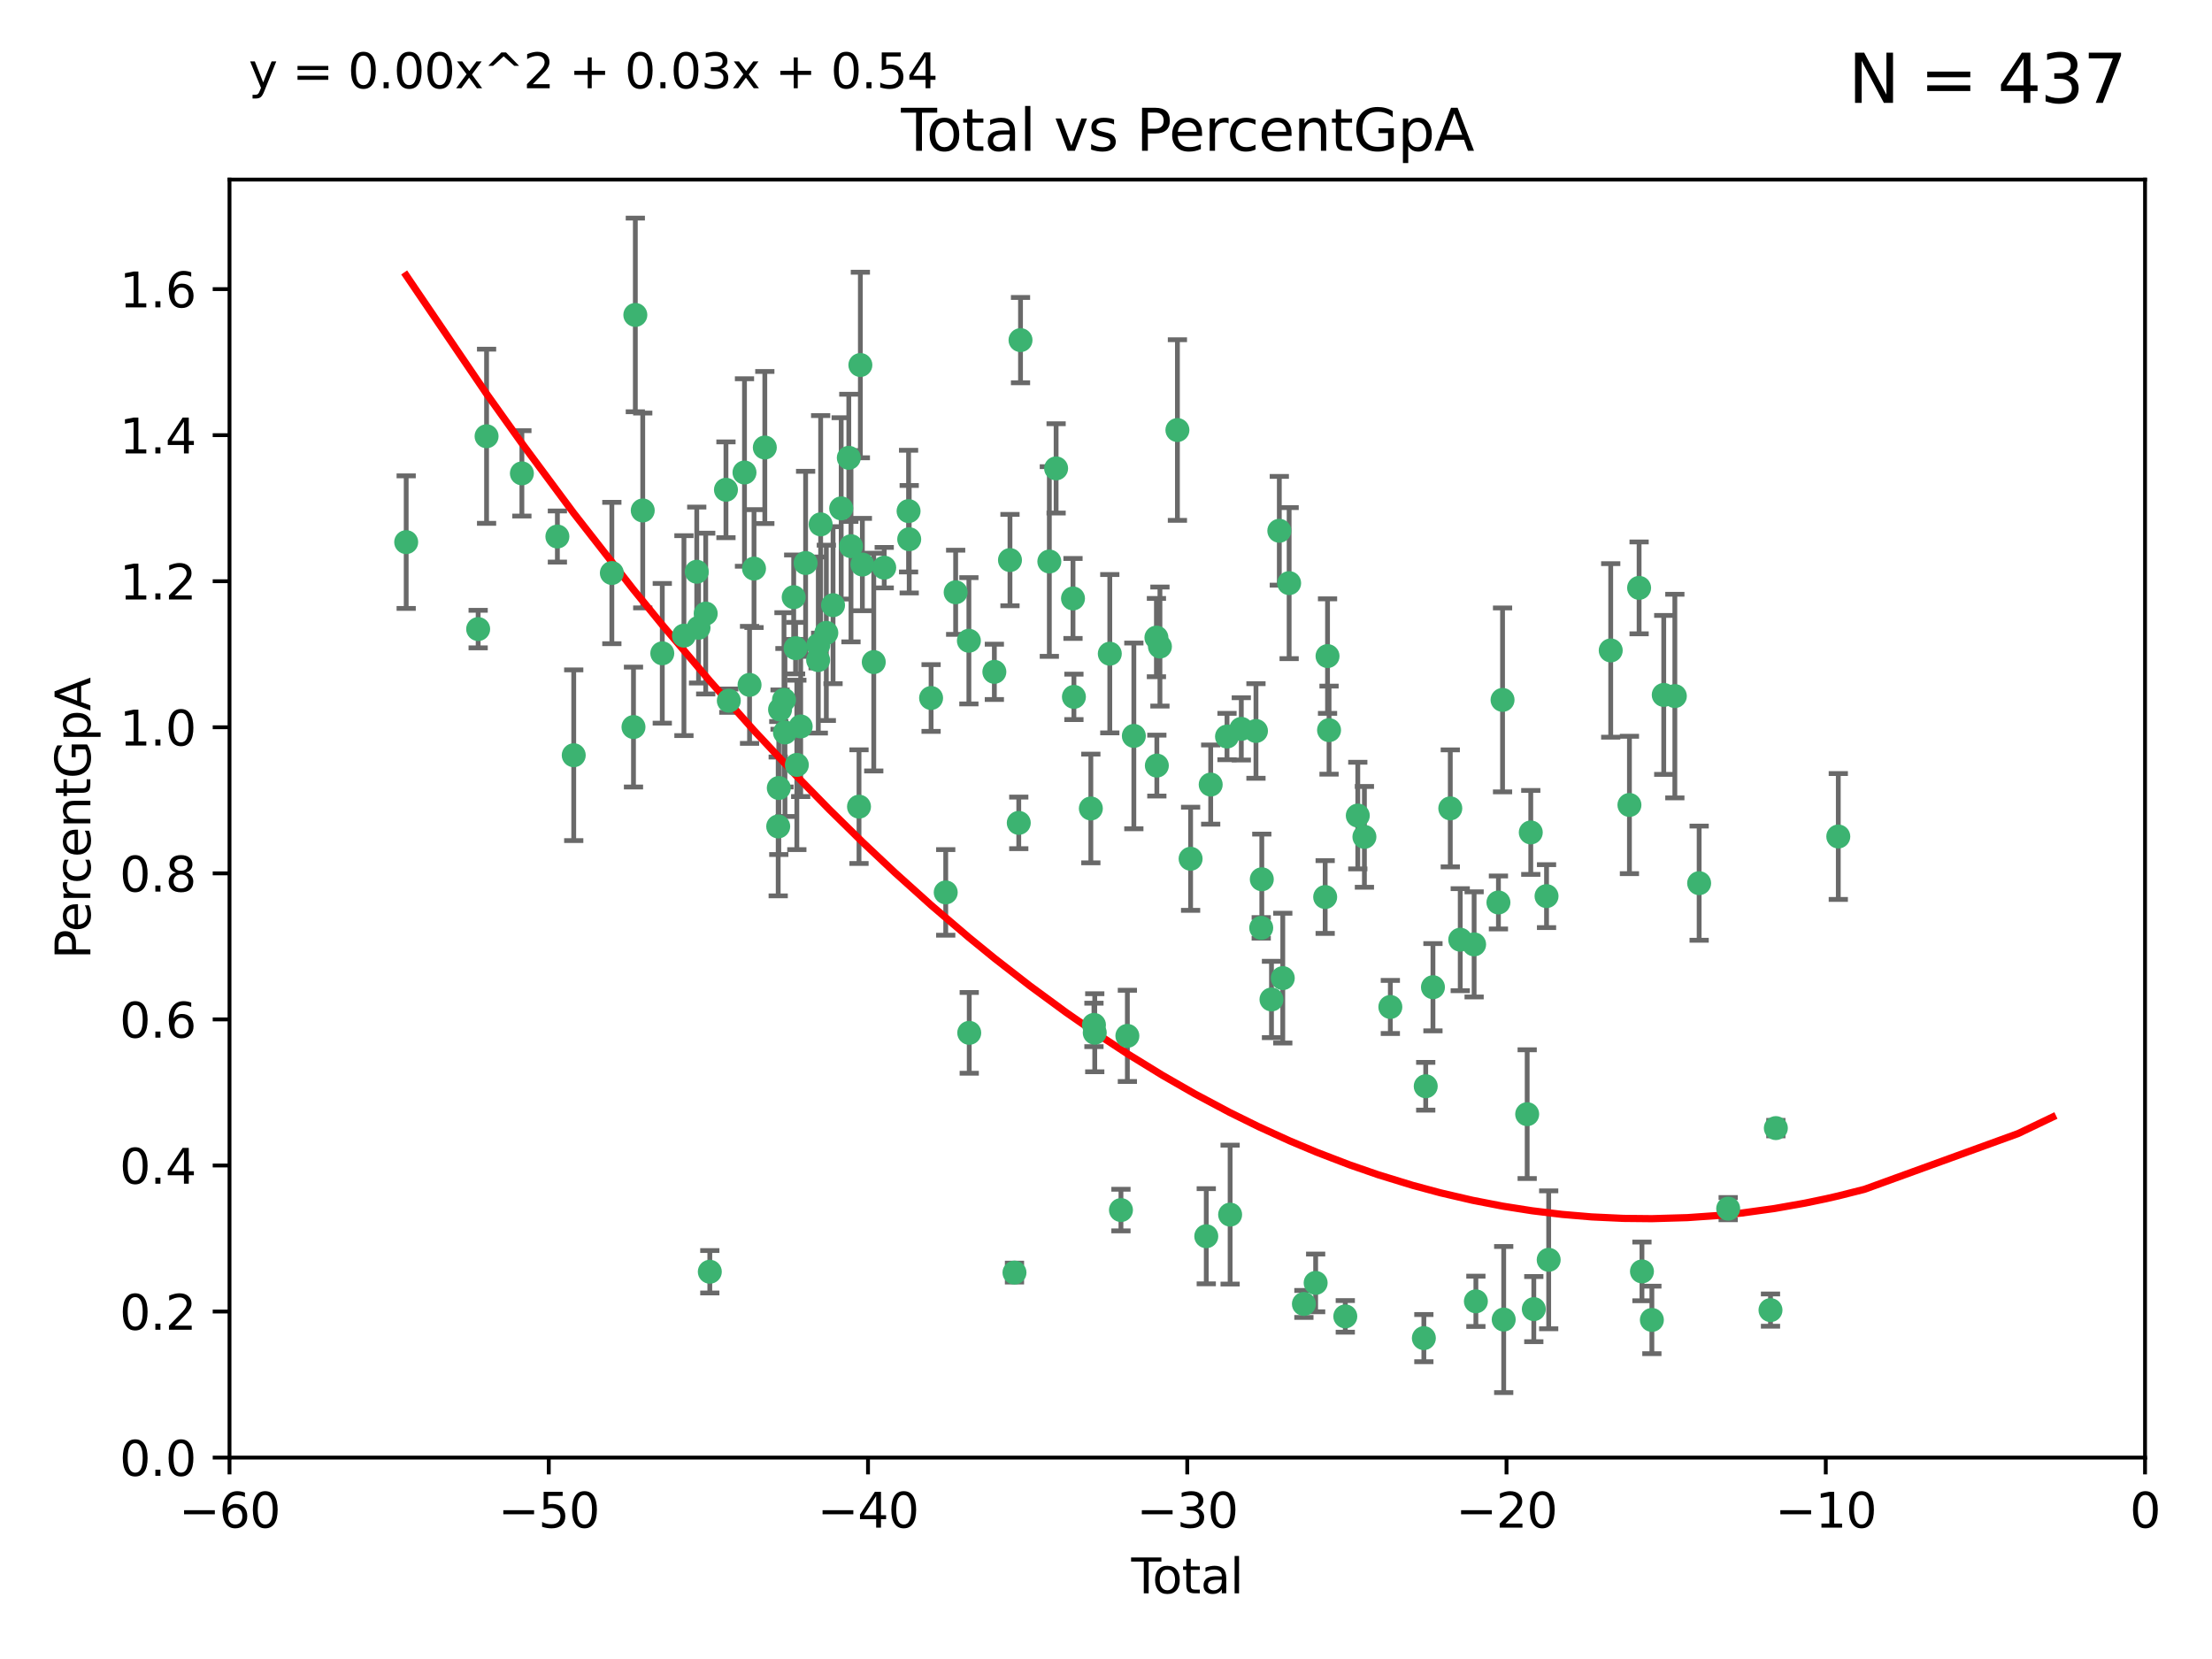 <?xml version="1.0" encoding="utf-8" standalone="no"?>
<!DOCTYPE svg PUBLIC "-//W3C//DTD SVG 1.1//EN"
  "http://www.w3.org/Graphics/SVG/1.1/DTD/svg11.dtd">
<svg xmlns:xlink="http://www.w3.org/1999/xlink" width="460.8pt" height="345.6pt" viewBox="0 0 460.8 345.6" xmlns="http://www.w3.org/2000/svg" version="1.1">
 <defs>
  <style type="text/css">*{stroke-linejoin: round; stroke-linecap: butt}</style>
 </defs>
 <g id="figure_1">
  <g id="patch_1">
   <path d="M 0 345.6 
L 460.8 345.6 
L 460.8 0 
L 0 0 
z
" style="fill: #ffffff"/>
  </g>
  <g id="axes_1">
   <g id="patch_2">
    <path d="M 47.81 303.64 
L 446.85 303.64 
L 446.85 37.411 
L 47.81 37.411 
z
" style="fill: #ffffff"/>
   </g>
   <g id="PathCollection_1">
    <defs>
     <path id="ma63a7334e0" d="M 0 1.118 
C 0.297 1.118 0.581 1 0.791 0.791 
C 1 0.581 1.118 0.297 1.118 0 
C 1.118 -0.297 1 -0.581 0.791 -0.791 
C 0.581 -1 0.297 -1.118 0 -1.118 
C -0.297 -1.118 -0.581 -1 -0.791 -0.791 
C -1 -0.581 -1.118 -0.297 -1.118 0 
C -1.118 0.297 -1 0.581 -0.791 0.791 
C -0.581 1 -0.297 1.118 0 1.118 
z
" style="stroke: #3cb371"/>
    </defs>
    <g clip-path="url(#p1834c32d57)">
     <use xlink:href="#ma63a7334e0" x="84.617" y="112.935" style="fill: #3cb371; stroke: #3cb371"/>
     <use xlink:href="#ma63a7334e0" x="99.609" y="131.048" style="fill: #3cb371; stroke: #3cb371"/>
     <use xlink:href="#ma63a7334e0" x="101.362" y="90.88" style="fill: #3cb371; stroke: #3cb371"/>
     <use xlink:href="#ma63a7334e0" x="108.719" y="98.611" style="fill: #3cb371; stroke: #3cb371"/>
     <use xlink:href="#ma63a7334e0" x="116.115" y="111.768" style="fill: #3cb371; stroke: #3cb371"/>
     <use xlink:href="#ma63a7334e0" x="119.519" y="157.33" style="fill: #3cb371; stroke: #3cb371"/>
     <use xlink:href="#ma63a7334e0" x="127.46" y="119.368" style="fill: #3cb371; stroke: #3cb371"/>
     <use xlink:href="#ma63a7334e0" x="131.967" y="151.457" style="fill: #3cb371; stroke: #3cb371"/>
     <use xlink:href="#ma63a7334e0" x="132.351" y="65.606" style="fill: #3cb371; stroke: #3cb371"/>
     <use xlink:href="#ma63a7334e0" x="133.895" y="106.338" style="fill: #3cb371; stroke: #3cb371"/>
     <use xlink:href="#ma63a7334e0" x="137.966" y="136.097" style="fill: #3cb371; stroke: #3cb371"/>
     <use xlink:href="#ma63a7334e0" x="142.477" y="132.416" style="fill: #3cb371; stroke: #3cb371"/>
     <use xlink:href="#ma63a7334e0" x="145.146" y="119.105" style="fill: #3cb371; stroke: #3cb371"/>
     <use xlink:href="#ma63a7334e0" x="145.52" y="130.776" style="fill: #3cb371; stroke: #3cb371"/>
     <use xlink:href="#ma63a7334e0" x="147.011" y="127.82" style="fill: #3cb371; stroke: #3cb371"/>
     <use xlink:href="#ma63a7334e0" x="147.867" y="264.927" style="fill: #3cb371; stroke: #3cb371"/>
     <use xlink:href="#ma63a7334e0" x="151.231" y="102.028" style="fill: #3cb371; stroke: #3cb371"/>
     <use xlink:href="#ma63a7334e0" x="151.826" y="145.966" style="fill: #3cb371; stroke: #3cb371"/>
     <use xlink:href="#ma63a7334e0" x="155.091" y="98.431" style="fill: #3cb371; stroke: #3cb371"/>
     <use xlink:href="#ma63a7334e0" x="156.146" y="142.672" style="fill: #3cb371; stroke: #3cb371"/>
     <use xlink:href="#ma63a7334e0" x="157.076" y="118.446" style="fill: #3cb371; stroke: #3cb371"/>
     <use xlink:href="#ma63a7334e0" x="159.326" y="93.226" style="fill: #3cb371; stroke: #3cb371"/>
     <use xlink:href="#ma63a7334e0" x="162.114" y="172.163" style="fill: #3cb371; stroke: #3cb371"/>
     <use xlink:href="#ma63a7334e0" x="162.236" y="164.157" style="fill: #3cb371; stroke: #3cb371"/>
     <use xlink:href="#ma63a7334e0" x="162.501" y="147.818" style="fill: #3cb371; stroke: #3cb371"/>
     <use xlink:href="#ma63a7334e0" x="163.321" y="145.786" style="fill: #3cb371; stroke: #3cb371"/>
     <use xlink:href="#ma63a7334e0" x="163.519" y="152.588" style="fill: #3cb371; stroke: #3cb371"/>
     <use xlink:href="#ma63a7334e0" x="165.341" y="124.404" style="fill: #3cb371; stroke: #3cb371"/>
     <use xlink:href="#ma63a7334e0" x="165.737" y="135.021" style="fill: #3cb371; stroke: #3cb371"/>
     <use xlink:href="#ma63a7334e0" x="165.997" y="159.342" style="fill: #3cb371; stroke: #3cb371"/>
     <use xlink:href="#ma63a7334e0" x="166.798" y="151.333" style="fill: #3cb371; stroke: #3cb371"/>
     <use xlink:href="#ma63a7334e0" x="167.825" y="117.288" style="fill: #3cb371; stroke: #3cb371"/>
     <use xlink:href="#ma63a7334e0" x="170.432" y="137.505" style="fill: #3cb371; stroke: #3cb371"/>
     <use xlink:href="#ma63a7334e0" x="170.468" y="134.369" style="fill: #3cb371; stroke: #3cb371"/>
     <use xlink:href="#ma63a7334e0" x="170.956" y="109.235" style="fill: #3cb371; stroke: #3cb371"/>
     <use xlink:href="#ma63a7334e0" x="172.138" y="131.834" style="fill: #3cb371; stroke: #3cb371"/>
     <use xlink:href="#ma63a7334e0" x="173.537" y="126.071" style="fill: #3cb371; stroke: #3cb371"/>
     <use xlink:href="#ma63a7334e0" x="175.235" y="105.903" style="fill: #3cb371; stroke: #3cb371"/>
     <use xlink:href="#ma63a7334e0" x="176.821" y="95.371" style="fill: #3cb371; stroke: #3cb371"/>
     <use xlink:href="#ma63a7334e0" x="177.278" y="113.783" style="fill: #3cb371; stroke: #3cb371"/>
     <use xlink:href="#ma63a7334e0" x="178.947" y="168.041" style="fill: #3cb371; stroke: #3cb371"/>
     <use xlink:href="#ma63a7334e0" x="179.23" y="76.037" style="fill: #3cb371; stroke: #3cb371"/>
     <use xlink:href="#ma63a7334e0" x="179.649" y="117.606" style="fill: #3cb371; stroke: #3cb371"/>
     <use xlink:href="#ma63a7334e0" x="182.021" y="137.924" style="fill: #3cb371; stroke: #3cb371"/>
     <use xlink:href="#ma63a7334e0" x="184.2" y="118.255" style="fill: #3cb371; stroke: #3cb371"/>
     <use xlink:href="#ma63a7334e0" x="189.273" y="106.473" style="fill: #3cb371; stroke: #3cb371"/>
     <use xlink:href="#ma63a7334e0" x="189.405" y="112.334" style="fill: #3cb371; stroke: #3cb371"/>
     <use xlink:href="#ma63a7334e0" x="193.963" y="145.408" style="fill: #3cb371; stroke: #3cb371"/>
     <use xlink:href="#ma63a7334e0" x="197.012" y="185.906" style="fill: #3cb371; stroke: #3cb371"/>
     <use xlink:href="#ma63a7334e0" x="199.081" y="123.385" style="fill: #3cb371; stroke: #3cb371"/>
     <use xlink:href="#ma63a7334e0" x="201.837" y="133.482" style="fill: #3cb371; stroke: #3cb371"/>
     <use xlink:href="#ma63a7334e0" x="201.91" y="215.161" style="fill: #3cb371; stroke: #3cb371"/>
     <use xlink:href="#ma63a7334e0" x="207.143" y="139.959" style="fill: #3cb371; stroke: #3cb371"/>
     <use xlink:href="#ma63a7334e0" x="210.397" y="116.673" style="fill: #3cb371; stroke: #3cb371"/>
     <use xlink:href="#ma63a7334e0" x="211.335" y="265.1" style="fill: #3cb371; stroke: #3cb371"/>
     <use xlink:href="#ma63a7334e0" x="212.228" y="171.42" style="fill: #3cb371; stroke: #3cb371"/>
     <use xlink:href="#ma63a7334e0" x="212.592" y="70.852" style="fill: #3cb371; stroke: #3cb371"/>
     <use xlink:href="#ma63a7334e0" x="218.597" y="116.973" style="fill: #3cb371; stroke: #3cb371"/>
     <use xlink:href="#ma63a7334e0" x="220.007" y="97.572" style="fill: #3cb371; stroke: #3cb371"/>
     <use xlink:href="#ma63a7334e0" x="223.525" y="124.669" style="fill: #3cb371; stroke: #3cb371"/>
     <use xlink:href="#ma63a7334e0" x="223.717" y="145.171" style="fill: #3cb371; stroke: #3cb371"/>
     <use xlink:href="#ma63a7334e0" x="227.243" y="168.419" style="fill: #3cb371; stroke: #3cb371"/>
     <use xlink:href="#ma63a7334e0" x="227.89" y="213.505" style="fill: #3cb371; stroke: #3cb371"/>
     <use xlink:href="#ma63a7334e0" x="228.057" y="215.139" style="fill: #3cb371; stroke: #3cb371"/>
     <use xlink:href="#ma63a7334e0" x="231.191" y="136.178" style="fill: #3cb371; stroke: #3cb371"/>
     <use xlink:href="#ma63a7334e0" x="233.516" y="252.077" style="fill: #3cb371; stroke: #3cb371"/>
     <use xlink:href="#ma63a7334e0" x="234.852" y="215.793" style="fill: #3cb371; stroke: #3cb371"/>
     <use xlink:href="#ma63a7334e0" x="236.201" y="153.303" style="fill: #3cb371; stroke: #3cb371"/>
     <use xlink:href="#ma63a7334e0" x="240.903" y="132.82" style="fill: #3cb371; stroke: #3cb371"/>
     <use xlink:href="#ma63a7334e0" x="240.992" y="159.488" style="fill: #3cb371; stroke: #3cb371"/>
     <use xlink:href="#ma63a7334e0" x="241.636" y="134.689" style="fill: #3cb371; stroke: #3cb371"/>
     <use xlink:href="#ma63a7334e0" x="245.278" y="89.586" style="fill: #3cb371; stroke: #3cb371"/>
     <use xlink:href="#ma63a7334e0" x="248.025" y="178.897" style="fill: #3cb371; stroke: #3cb371"/>
     <use xlink:href="#ma63a7334e0" x="251.288" y="257.532" style="fill: #3cb371; stroke: #3cb371"/>
     <use xlink:href="#ma63a7334e0" x="252.21" y="163.438" style="fill: #3cb371; stroke: #3cb371"/>
     <use xlink:href="#ma63a7334e0" x="255.609" y="153.432" style="fill: #3cb371; stroke: #3cb371"/>
     <use xlink:href="#ma63a7334e0" x="256.257" y="253.025" style="fill: #3cb371; stroke: #3cb371"/>
     <use xlink:href="#ma63a7334e0" x="258.586" y="151.836" style="fill: #3cb371; stroke: #3cb371"/>
     <use xlink:href="#ma63a7334e0" x="261.641" y="152.276" style="fill: #3cb371; stroke: #3cb371"/>
     <use xlink:href="#ma63a7334e0" x="262.736" y="193.29" style="fill: #3cb371; stroke: #3cb371"/>
     <use xlink:href="#ma63a7334e0" x="262.856" y="183.167" style="fill: #3cb371; stroke: #3cb371"/>
     <use xlink:href="#ma63a7334e0" x="264.873" y="208.206" style="fill: #3cb371; stroke: #3cb371"/>
     <use xlink:href="#ma63a7334e0" x="266.505" y="110.571" style="fill: #3cb371; stroke: #3cb371"/>
     <use xlink:href="#ma63a7334e0" x="267.225" y="203.759" style="fill: #3cb371; stroke: #3cb371"/>
     <use xlink:href="#ma63a7334e0" x="268.551" y="121.476" style="fill: #3cb371; stroke: #3cb371"/>
     <use xlink:href="#ma63a7334e0" x="271.626" y="271.637" style="fill: #3cb371; stroke: #3cb371"/>
     <use xlink:href="#ma63a7334e0" x="274.074" y="267.252" style="fill: #3cb371; stroke: #3cb371"/>
     <use xlink:href="#ma63a7334e0" x="276.058" y="186.867" style="fill: #3cb371; stroke: #3cb371"/>
     <use xlink:href="#ma63a7334e0" x="276.55" y="136.674" style="fill: #3cb371; stroke: #3cb371"/>
     <use xlink:href="#ma63a7334e0" x="276.866" y="152.103" style="fill: #3cb371; stroke: #3cb371"/>
     <use xlink:href="#ma63a7334e0" x="280.25" y="274.227" style="fill: #3cb371; stroke: #3cb371"/>
     <use xlink:href="#ma63a7334e0" x="282.852" y="169.899" style="fill: #3cb371; stroke: #3cb371"/>
     <use xlink:href="#ma63a7334e0" x="284.233" y="174.332" style="fill: #3cb371; stroke: #3cb371"/>
     <use xlink:href="#ma63a7334e0" x="289.634" y="209.769" style="fill: #3cb371; stroke: #3cb371"/>
     <use xlink:href="#ma63a7334e0" x="296.615" y="278.753" style="fill: #3cb371; stroke: #3cb371"/>
     <use xlink:href="#ma63a7334e0" x="297.005" y="226.286" style="fill: #3cb371; stroke: #3cb371"/>
     <use xlink:href="#ma63a7334e0" x="298.51" y="205.654" style="fill: #3cb371; stroke: #3cb371"/>
     <use xlink:href="#ma63a7334e0" x="302.122" y="168.396" style="fill: #3cb371; stroke: #3cb371"/>
     <use xlink:href="#ma63a7334e0" x="304.195" y="195.754" style="fill: #3cb371; stroke: #3cb371"/>
     <use xlink:href="#ma63a7334e0" x="307.087" y="196.734" style="fill: #3cb371; stroke: #3cb371"/>
     <use xlink:href="#ma63a7334e0" x="307.454" y="271.09" style="fill: #3cb371; stroke: #3cb371"/>
     <use xlink:href="#ma63a7334e0" x="312.151" y="188.002" style="fill: #3cb371; stroke: #3cb371"/>
     <use xlink:href="#ma63a7334e0" x="313.009" y="145.801" style="fill: #3cb371; stroke: #3cb371"/>
     <use xlink:href="#ma63a7334e0" x="313.249" y="274.884" style="fill: #3cb371; stroke: #3cb371"/>
     <use xlink:href="#ma63a7334e0" x="318.14" y="232.101" style="fill: #3cb371; stroke: #3cb371"/>
     <use xlink:href="#ma63a7334e0" x="318.889" y="173.41" style="fill: #3cb371; stroke: #3cb371"/>
     <use xlink:href="#ma63a7334e0" x="319.52" y="272.711" style="fill: #3cb371; stroke: #3cb371"/>
     <use xlink:href="#ma63a7334e0" x="322.172" y="186.679" style="fill: #3cb371; stroke: #3cb371"/>
     <use xlink:href="#ma63a7334e0" x="322.621" y="262.443" style="fill: #3cb371; stroke: #3cb371"/>
     <use xlink:href="#ma63a7334e0" x="335.543" y="135.495" style="fill: #3cb371; stroke: #3cb371"/>
     <use xlink:href="#ma63a7334e0" x="339.441" y="167.688" style="fill: #3cb371; stroke: #3cb371"/>
     <use xlink:href="#ma63a7334e0" x="341.455" y="122.465" style="fill: #3cb371; stroke: #3cb371"/>
     <use xlink:href="#ma63a7334e0" x="342.05" y="264.858" style="fill: #3cb371; stroke: #3cb371"/>
     <use xlink:href="#ma63a7334e0" x="344.116" y="274.965" style="fill: #3cb371; stroke: #3cb371"/>
     <use xlink:href="#ma63a7334e0" x="346.588" y="144.762" style="fill: #3cb371; stroke: #3cb371"/>
     <use xlink:href="#ma63a7334e0" x="348.901" y="145.004" style="fill: #3cb371; stroke: #3cb371"/>
     <use xlink:href="#ma63a7334e0" x="353.963" y="183.98" style="fill: #3cb371; stroke: #3cb371"/>
     <use xlink:href="#ma63a7334e0" x="360.012" y="251.785" style="fill: #3cb371; stroke: #3cb371"/>
     <use xlink:href="#ma63a7334e0" x="368.826" y="272.918" style="fill: #3cb371; stroke: #3cb371"/>
     <use xlink:href="#ma63a7334e0" x="369.942" y="235.004" style="fill: #3cb371; stroke: #3cb371"/>
     <use xlink:href="#ma63a7334e0" x="382.95" y="174.257" style="fill: #3cb371; stroke: #3cb371"/>
    </g>
   </g>
   <g id="matplotlib.axis_1">
    <g id="xtick_1">
     <g id="line2d_1">
      <defs>
       <path id="ma6b5c4364e" d="M 0 0 
L 0 3.5 
" style="stroke: #000000; stroke-width: 0.8"/>
      </defs>
      <g>
       <use xlink:href="#ma6b5c4364e" x="47.81" y="303.64" style="stroke: #000000; stroke-width: 0.8"/>
      </g>
     </g>
     <g id="text_1">
      <!-- −60 -->
      <g transform="translate(37.258 318.238)scale(0.1 -0.1)">
       <defs>
        <path id="DejaVuSans-2212" d="M 678 2272 
L 4684 2272 
L 4684 1741 
L 678 1741 
L 678 2272 
z
" transform="scale(0.016)"/>
        <path id="DejaVuSans-36" d="M 2113 2584 
Q 1688 2584 1439 2293 
Q 1191 2003 1191 1497 
Q 1191 994 1439 701 
Q 1688 409 2113 409 
Q 2538 409 2786 701 
Q 3034 994 3034 1497 
Q 3034 2003 2786 2293 
Q 2538 2584 2113 2584 
z
M 3366 4563 
L 3366 3988 
Q 3128 4100 2886 4159 
Q 2644 4219 2406 4219 
Q 1781 4219 1451 3797 
Q 1122 3375 1075 2522 
Q 1259 2794 1537 2939 
Q 1816 3084 2150 3084 
Q 2853 3084 3261 2657 
Q 3669 2231 3669 1497 
Q 3669 778 3244 343 
Q 2819 -91 2113 -91 
Q 1303 -91 875 529 
Q 447 1150 447 2328 
Q 447 3434 972 4092 
Q 1497 4750 2381 4750 
Q 2619 4750 2861 4703 
Q 3103 4656 3366 4563 
z
" transform="scale(0.016)"/>
        <path id="DejaVuSans-30" d="M 2034 4250 
Q 1547 4250 1301 3770 
Q 1056 3291 1056 2328 
Q 1056 1369 1301 889 
Q 1547 409 2034 409 
Q 2525 409 2770 889 
Q 3016 1369 3016 2328 
Q 3016 3291 2770 3770 
Q 2525 4250 2034 4250 
z
M 2034 4750 
Q 2819 4750 3233 4129 
Q 3647 3509 3647 2328 
Q 3647 1150 3233 529 
Q 2819 -91 2034 -91 
Q 1250 -91 836 529 
Q 422 1150 422 2328 
Q 422 3509 836 4129 
Q 1250 4750 2034 4750 
z
" transform="scale(0.016)"/>
       </defs>
       <use xlink:href="#DejaVuSans-2212"/>
       <use xlink:href="#DejaVuSans-36" x="83.789"/>
       <use xlink:href="#DejaVuSans-30" x="147.412"/>
      </g>
     </g>
    </g>
    <g id="xtick_2">
     <g id="line2d_2">
      <g>
       <use xlink:href="#ma6b5c4364e" x="114.317" y="303.64" style="stroke: #000000; stroke-width: 0.8"/>
      </g>
     </g>
     <g id="text_2">
      <!-- −50 -->
      <g transform="translate(103.764 318.238)scale(0.1 -0.1)">
       <defs>
        <path id="DejaVuSans-35" d="M 691 4666 
L 3169 4666 
L 3169 4134 
L 1269 4134 
L 1269 2991 
Q 1406 3038 1543 3061 
Q 1681 3084 1819 3084 
Q 2600 3084 3056 2656 
Q 3513 2228 3513 1497 
Q 3513 744 3044 326 
Q 2575 -91 1722 -91 
Q 1428 -91 1123 -41 
Q 819 9 494 109 
L 494 744 
Q 775 591 1075 516 
Q 1375 441 1709 441 
Q 2250 441 2565 725 
Q 2881 1009 2881 1497 
Q 2881 1984 2565 2268 
Q 2250 2553 1709 2553 
Q 1456 2553 1204 2497 
Q 953 2441 691 2322 
L 691 4666 
z
" transform="scale(0.016)"/>
       </defs>
       <use xlink:href="#DejaVuSans-2212"/>
       <use xlink:href="#DejaVuSans-35" x="83.789"/>
       <use xlink:href="#DejaVuSans-30" x="147.412"/>
      </g>
     </g>
    </g>
    <g id="xtick_3">
     <g id="line2d_3">
      <g>
       <use xlink:href="#ma6b5c4364e" x="180.823" y="303.64" style="stroke: #000000; stroke-width: 0.8"/>
      </g>
     </g>
     <g id="text_3">
      <!-- −40 -->
      <g transform="translate(170.271 318.238)scale(0.1 -0.1)">
       <defs>
        <path id="DejaVuSans-34" d="M 2419 4116 
L 825 1625 
L 2419 1625 
L 2419 4116 
z
M 2253 4666 
L 3047 4666 
L 3047 1625 
L 3713 1625 
L 3713 1100 
L 3047 1100 
L 3047 0 
L 2419 0 
L 2419 1100 
L 313 1100 
L 313 1709 
L 2253 4666 
z
" transform="scale(0.016)"/>
       </defs>
       <use xlink:href="#DejaVuSans-2212"/>
       <use xlink:href="#DejaVuSans-34" x="83.789"/>
       <use xlink:href="#DejaVuSans-30" x="147.412"/>
      </g>
     </g>
    </g>
    <g id="xtick_4">
     <g id="line2d_4">
      <g>
       <use xlink:href="#ma6b5c4364e" x="247.33" y="303.64" style="stroke: #000000; stroke-width: 0.8"/>
      </g>
     </g>
     <g id="text_4">
      <!-- −30 -->
      <g transform="translate(236.778 318.238)scale(0.1 -0.1)">
       <defs>
        <path id="DejaVuSans-33" d="M 2597 2516 
Q 3050 2419 3304 2112 
Q 3559 1806 3559 1356 
Q 3559 666 3084 287 
Q 2609 -91 1734 -91 
Q 1441 -91 1130 -33 
Q 819 25 488 141 
L 488 750 
Q 750 597 1062 519 
Q 1375 441 1716 441 
Q 2309 441 2620 675 
Q 2931 909 2931 1356 
Q 2931 1769 2642 2001 
Q 2353 2234 1838 2234 
L 1294 2234 
L 1294 2753 
L 1863 2753 
Q 2328 2753 2575 2939 
Q 2822 3125 2822 3475 
Q 2822 3834 2567 4026 
Q 2313 4219 1838 4219 
Q 1578 4219 1281 4162 
Q 984 4106 628 3988 
L 628 4550 
Q 988 4650 1302 4700 
Q 1616 4750 1894 4750 
Q 2613 4750 3031 4423 
Q 3450 4097 3450 3541 
Q 3450 3153 3228 2886 
Q 3006 2619 2597 2516 
z
" transform="scale(0.016)"/>
       </defs>
       <use xlink:href="#DejaVuSans-2212"/>
       <use xlink:href="#DejaVuSans-33" x="83.789"/>
       <use xlink:href="#DejaVuSans-30" x="147.412"/>
      </g>
     </g>
    </g>
    <g id="xtick_5">
     <g id="line2d_5">
      <g>
       <use xlink:href="#ma6b5c4364e" x="313.837" y="303.64" style="stroke: #000000; stroke-width: 0.8"/>
      </g>
     </g>
     <g id="text_5">
      <!-- −20 -->
      <g transform="translate(303.284 318.238)scale(0.1 -0.1)">
       <defs>
        <path id="DejaVuSans-32" d="M 1228 531 
L 3431 531 
L 3431 0 
L 469 0 
L 469 531 
Q 828 903 1448 1529 
Q 2069 2156 2228 2338 
Q 2531 2678 2651 2914 
Q 2772 3150 2772 3378 
Q 2772 3750 2511 3984 
Q 2250 4219 1831 4219 
Q 1534 4219 1204 4116 
Q 875 4013 500 3803 
L 500 4441 
Q 881 4594 1212 4672 
Q 1544 4750 1819 4750 
Q 2544 4750 2975 4387 
Q 3406 4025 3406 3419 
Q 3406 3131 3298 2873 
Q 3191 2616 2906 2266 
Q 2828 2175 2409 1742 
Q 1991 1309 1228 531 
z
" transform="scale(0.016)"/>
       </defs>
       <use xlink:href="#DejaVuSans-2212"/>
       <use xlink:href="#DejaVuSans-32" x="83.789"/>
       <use xlink:href="#DejaVuSans-30" x="147.412"/>
      </g>
     </g>
    </g>
    <g id="xtick_6">
     <g id="line2d_6">
      <g>
       <use xlink:href="#ma6b5c4364e" x="380.343" y="303.64" style="stroke: #000000; stroke-width: 0.8"/>
      </g>
     </g>
     <g id="text_6">
      <!-- −10 -->
      <g transform="translate(369.791 318.238)scale(0.1 -0.1)">
       <defs>
        <path id="DejaVuSans-31" d="M 794 531 
L 1825 531 
L 1825 4091 
L 703 3866 
L 703 4441 
L 1819 4666 
L 2450 4666 
L 2450 531 
L 3481 531 
L 3481 0 
L 794 0 
L 794 531 
z
" transform="scale(0.016)"/>
       </defs>
       <use xlink:href="#DejaVuSans-2212"/>
       <use xlink:href="#DejaVuSans-31" x="83.789"/>
       <use xlink:href="#DejaVuSans-30" x="147.412"/>
      </g>
     </g>
    </g>
    <g id="xtick_7">
     <g id="line2d_7">
      <g>
       <use xlink:href="#ma6b5c4364e" x="446.85" y="303.64" style="stroke: #000000; stroke-width: 0.8"/>
      </g>
     </g>
     <g id="text_7">
      <!-- 0 -->
      <g transform="translate(443.669 318.238)scale(0.1 -0.1)">
       <use xlink:href="#DejaVuSans-30"/>
      </g>
     </g>
    </g>
    <g id="text_8">
     <!-- Total -->
     <g transform="translate(235.653 331.917)scale(0.1 -0.1)">
      <defs>
       <path id="DejaVuSans-54" d="M -19 4666 
L 3928 4666 
L 3928 4134 
L 2272 4134 
L 2272 0 
L 1638 0 
L 1638 4134 
L -19 4134 
L -19 4666 
z
" transform="scale(0.016)"/>
       <path id="DejaVuSans-6f" d="M 1959 3097 
Q 1497 3097 1228 2736 
Q 959 2375 959 1747 
Q 959 1119 1226 758 
Q 1494 397 1959 397 
Q 2419 397 2687 759 
Q 2956 1122 2956 1747 
Q 2956 2369 2687 2733 
Q 2419 3097 1959 3097 
z
M 1959 3584 
Q 2709 3584 3137 3096 
Q 3566 2609 3566 1747 
Q 3566 888 3137 398 
Q 2709 -91 1959 -91 
Q 1206 -91 779 398 
Q 353 888 353 1747 
Q 353 2609 779 3096 
Q 1206 3584 1959 3584 
z
" transform="scale(0.016)"/>
       <path id="DejaVuSans-74" d="M 1172 4494 
L 1172 3500 
L 2356 3500 
L 2356 3053 
L 1172 3053 
L 1172 1153 
Q 1172 725 1289 603 
Q 1406 481 1766 481 
L 2356 481 
L 2356 0 
L 1766 0 
Q 1100 0 847 248 
Q 594 497 594 1153 
L 594 3053 
L 172 3053 
L 172 3500 
L 594 3500 
L 594 4494 
L 1172 4494 
z
" transform="scale(0.016)"/>
       <path id="DejaVuSans-61" d="M 2194 1759 
Q 1497 1759 1228 1600 
Q 959 1441 959 1056 
Q 959 750 1161 570 
Q 1363 391 1709 391 
Q 2188 391 2477 730 
Q 2766 1069 2766 1631 
L 2766 1759 
L 2194 1759 
z
M 3341 1997 
L 3341 0 
L 2766 0 
L 2766 531 
Q 2569 213 2275 61 
Q 1981 -91 1556 -91 
Q 1019 -91 701 211 
Q 384 513 384 1019 
Q 384 1609 779 1909 
Q 1175 2209 1959 2209 
L 2766 2209 
L 2766 2266 
Q 2766 2663 2505 2880 
Q 2244 3097 1772 3097 
Q 1472 3097 1187 3025 
Q 903 2953 641 2809 
L 641 3341 
Q 956 3463 1253 3523 
Q 1550 3584 1831 3584 
Q 2591 3584 2966 3190 
Q 3341 2797 3341 1997 
z
" transform="scale(0.016)"/>
       <path id="DejaVuSans-6c" d="M 603 4863 
L 1178 4863 
L 1178 0 
L 603 0 
L 603 4863 
z
" transform="scale(0.016)"/>
      </defs>
      <use xlink:href="#DejaVuSans-54"/>
      <use xlink:href="#DejaVuSans-6f" x="44.084"/>
      <use xlink:href="#DejaVuSans-74" x="105.266"/>
      <use xlink:href="#DejaVuSans-61" x="144.475"/>
      <use xlink:href="#DejaVuSans-6c" x="205.754"/>
     </g>
    </g>
   </g>
   <g id="matplotlib.axis_2">
    <g id="ytick_1">
     <g id="line2d_8">
      <defs>
       <path id="m1b2186b99b" d="M 0 0 
L -3.5 0 
" style="stroke: #000000; stroke-width: 0.8"/>
      </defs>
      <g>
       <use xlink:href="#m1b2186b99b" x="47.81" y="303.64" style="stroke: #000000; stroke-width: 0.8"/>
      </g>
     </g>
     <g id="text_9">
      <!-- 0.0 -->
      <g transform="translate(24.907 307.439)scale(0.1 -0.1)">
       <defs>
        <path id="DejaVuSans-2e" d="M 684 794 
L 1344 794 
L 1344 0 
L 684 0 
L 684 794 
z
" transform="scale(0.016)"/>
       </defs>
       <use xlink:href="#DejaVuSans-30"/>
       <use xlink:href="#DejaVuSans-2e" x="63.623"/>
       <use xlink:href="#DejaVuSans-30" x="95.41"/>
      </g>
     </g>
    </g>
    <g id="ytick_2">
     <g id="line2d_9">
      <g>
       <use xlink:href="#m1b2186b99b" x="47.81" y="273.214" style="stroke: #000000; stroke-width: 0.8"/>
      </g>
     </g>
     <g id="text_10">
      <!-- 0.2 -->
      <g transform="translate(24.907 277.013)scale(0.1 -0.1)">
       <use xlink:href="#DejaVuSans-30"/>
       <use xlink:href="#DejaVuSans-2e" x="63.623"/>
       <use xlink:href="#DejaVuSans-32" x="95.41"/>
      </g>
     </g>
    </g>
    <g id="ytick_3">
     <g id="line2d_10">
      <g>
       <use xlink:href="#m1b2186b99b" x="47.81" y="242.788" style="stroke: #000000; stroke-width: 0.8"/>
      </g>
     </g>
     <g id="text_11">
      <!-- 0.4 -->
      <g transform="translate(24.907 246.587)scale(0.1 -0.1)">
       <use xlink:href="#DejaVuSans-30"/>
       <use xlink:href="#DejaVuSans-2e" x="63.623"/>
       <use xlink:href="#DejaVuSans-34" x="95.41"/>
      </g>
     </g>
    </g>
    <g id="ytick_4">
     <g id="line2d_11">
      <g>
       <use xlink:href="#m1b2186b99b" x="47.81" y="212.362" style="stroke: #000000; stroke-width: 0.8"/>
      </g>
     </g>
     <g id="text_12">
      <!-- 0.6 -->
      <g transform="translate(24.907 216.161)scale(0.1 -0.1)">
       <use xlink:href="#DejaVuSans-30"/>
       <use xlink:href="#DejaVuSans-2e" x="63.623"/>
       <use xlink:href="#DejaVuSans-36" x="95.41"/>
      </g>
     </g>
    </g>
    <g id="ytick_5">
     <g id="line2d_12">
      <g>
       <use xlink:href="#m1b2186b99b" x="47.81" y="181.935" style="stroke: #000000; stroke-width: 0.8"/>
      </g>
     </g>
     <g id="text_13">
      <!-- 0.8 -->
      <g transform="translate(24.907 185.735)scale(0.1 -0.1)">
       <defs>
        <path id="DejaVuSans-38" d="M 2034 2216 
Q 1584 2216 1326 1975 
Q 1069 1734 1069 1313 
Q 1069 891 1326 650 
Q 1584 409 2034 409 
Q 2484 409 2743 651 
Q 3003 894 3003 1313 
Q 3003 1734 2745 1975 
Q 2488 2216 2034 2216 
z
M 1403 2484 
Q 997 2584 770 2862 
Q 544 3141 544 3541 
Q 544 4100 942 4425 
Q 1341 4750 2034 4750 
Q 2731 4750 3128 4425 
Q 3525 4100 3525 3541 
Q 3525 3141 3298 2862 
Q 3072 2584 2669 2484 
Q 3125 2378 3379 2068 
Q 3634 1759 3634 1313 
Q 3634 634 3220 271 
Q 2806 -91 2034 -91 
Q 1263 -91 848 271 
Q 434 634 434 1313 
Q 434 1759 690 2068 
Q 947 2378 1403 2484 
z
M 1172 3481 
Q 1172 3119 1398 2916 
Q 1625 2713 2034 2713 
Q 2441 2713 2670 2916 
Q 2900 3119 2900 3481 
Q 2900 3844 2670 4047 
Q 2441 4250 2034 4250 
Q 1625 4250 1398 4047 
Q 1172 3844 1172 3481 
z
" transform="scale(0.016)"/>
       </defs>
       <use xlink:href="#DejaVuSans-30"/>
       <use xlink:href="#DejaVuSans-2e" x="63.623"/>
       <use xlink:href="#DejaVuSans-38" x="95.41"/>
      </g>
     </g>
    </g>
    <g id="ytick_6">
     <g id="line2d_13">
      <g>
       <use xlink:href="#m1b2186b99b" x="47.81" y="151.509" style="stroke: #000000; stroke-width: 0.8"/>
      </g>
     </g>
     <g id="text_14">
      <!-- 1.0 -->
      <g transform="translate(24.907 155.308)scale(0.1 -0.1)">
       <use xlink:href="#DejaVuSans-31"/>
       <use xlink:href="#DejaVuSans-2e" x="63.623"/>
       <use xlink:href="#DejaVuSans-30" x="95.41"/>
      </g>
     </g>
    </g>
    <g id="ytick_7">
     <g id="line2d_14">
      <g>
       <use xlink:href="#m1b2186b99b" x="47.81" y="121.083" style="stroke: #000000; stroke-width: 0.8"/>
      </g>
     </g>
     <g id="text_15">
      <!-- 1.2 -->
      <g transform="translate(24.907 124.882)scale(0.1 -0.1)">
       <use xlink:href="#DejaVuSans-31"/>
       <use xlink:href="#DejaVuSans-2e" x="63.623"/>
       <use xlink:href="#DejaVuSans-32" x="95.41"/>
      </g>
     </g>
    </g>
    <g id="ytick_8">
     <g id="line2d_15">
      <g>
       <use xlink:href="#m1b2186b99b" x="47.81" y="90.657" style="stroke: #000000; stroke-width: 0.8"/>
      </g>
     </g>
     <g id="text_16">
      <!-- 1.4 -->
      <g transform="translate(24.907 94.456)scale(0.1 -0.1)">
       <use xlink:href="#DejaVuSans-31"/>
       <use xlink:href="#DejaVuSans-2e" x="63.623"/>
       <use xlink:href="#DejaVuSans-34" x="95.41"/>
      </g>
     </g>
    </g>
    <g id="ytick_9">
     <g id="line2d_16">
      <g>
       <use xlink:href="#m1b2186b99b" x="47.81" y="60.231" style="stroke: #000000; stroke-width: 0.8"/>
      </g>
     </g>
     <g id="text_17">
      <!-- 1.6 -->
      <g transform="translate(24.907 64.03)scale(0.1 -0.1)">
       <use xlink:href="#DejaVuSans-31"/>
       <use xlink:href="#DejaVuSans-2e" x="63.623"/>
       <use xlink:href="#DejaVuSans-36" x="95.41"/>
      </g>
     </g>
    </g>
    <g id="text_18">
     <!-- PercentGpA -->
     <g transform="translate(18.827 199.802)rotate(-90)scale(0.1 -0.1)">
      <defs>
       <path id="DejaVuSans-50" d="M 1259 4147 
L 1259 2394 
L 2053 2394 
Q 2494 2394 2734 2622 
Q 2975 2850 2975 3272 
Q 2975 3691 2734 3919 
Q 2494 4147 2053 4147 
L 1259 4147 
z
M 628 4666 
L 2053 4666 
Q 2838 4666 3239 4311 
Q 3641 3956 3641 3272 
Q 3641 2581 3239 2228 
Q 2838 1875 2053 1875 
L 1259 1875 
L 1259 0 
L 628 0 
L 628 4666 
z
" transform="scale(0.016)"/>
       <path id="DejaVuSans-65" d="M 3597 1894 
L 3597 1613 
L 953 1613 
Q 991 1019 1311 708 
Q 1631 397 2203 397 
Q 2534 397 2845 478 
Q 3156 559 3463 722 
L 3463 178 
Q 3153 47 2828 -22 
Q 2503 -91 2169 -91 
Q 1331 -91 842 396 
Q 353 884 353 1716 
Q 353 2575 817 3079 
Q 1281 3584 2069 3584 
Q 2775 3584 3186 3129 
Q 3597 2675 3597 1894 
z
M 3022 2063 
Q 3016 2534 2758 2815 
Q 2500 3097 2075 3097 
Q 1594 3097 1305 2825 
Q 1016 2553 972 2059 
L 3022 2063 
z
" transform="scale(0.016)"/>
       <path id="DejaVuSans-72" d="M 2631 2963 
Q 2534 3019 2420 3045 
Q 2306 3072 2169 3072 
Q 1681 3072 1420 2755 
Q 1159 2438 1159 1844 
L 1159 0 
L 581 0 
L 581 3500 
L 1159 3500 
L 1159 2956 
Q 1341 3275 1631 3429 
Q 1922 3584 2338 3584 
Q 2397 3584 2469 3576 
Q 2541 3569 2628 3553 
L 2631 2963 
z
" transform="scale(0.016)"/>
       <path id="DejaVuSans-63" d="M 3122 3366 
L 3122 2828 
Q 2878 2963 2633 3030 
Q 2388 3097 2138 3097 
Q 1578 3097 1268 2742 
Q 959 2388 959 1747 
Q 959 1106 1268 751 
Q 1578 397 2138 397 
Q 2388 397 2633 464 
Q 2878 531 3122 666 
L 3122 134 
Q 2881 22 2623 -34 
Q 2366 -91 2075 -91 
Q 1284 -91 818 406 
Q 353 903 353 1747 
Q 353 2603 823 3093 
Q 1294 3584 2113 3584 
Q 2378 3584 2631 3529 
Q 2884 3475 3122 3366 
z
" transform="scale(0.016)"/>
       <path id="DejaVuSans-6e" d="M 3513 2113 
L 3513 0 
L 2938 0 
L 2938 2094 
Q 2938 2591 2744 2837 
Q 2550 3084 2163 3084 
Q 1697 3084 1428 2787 
Q 1159 2491 1159 1978 
L 1159 0 
L 581 0 
L 581 3500 
L 1159 3500 
L 1159 2956 
Q 1366 3272 1645 3428 
Q 1925 3584 2291 3584 
Q 2894 3584 3203 3211 
Q 3513 2838 3513 2113 
z
" transform="scale(0.016)"/>
       <path id="DejaVuSans-47" d="M 3809 666 
L 3809 1919 
L 2778 1919 
L 2778 2438 
L 4434 2438 
L 4434 434 
Q 4069 175 3628 42 
Q 3188 -91 2688 -91 
Q 1594 -91 976 548 
Q 359 1188 359 2328 
Q 359 3472 976 4111 
Q 1594 4750 2688 4750 
Q 3144 4750 3555 4637 
Q 3966 4525 4313 4306 
L 4313 3634 
Q 3963 3931 3569 4081 
Q 3175 4231 2741 4231 
Q 1884 4231 1454 3753 
Q 1025 3275 1025 2328 
Q 1025 1384 1454 906 
Q 1884 428 2741 428 
Q 3075 428 3337 486 
Q 3600 544 3809 666 
z
" transform="scale(0.016)"/>
       <path id="DejaVuSans-70" d="M 1159 525 
L 1159 -1331 
L 581 -1331 
L 581 3500 
L 1159 3500 
L 1159 2969 
Q 1341 3281 1617 3432 
Q 1894 3584 2278 3584 
Q 2916 3584 3314 3078 
Q 3713 2572 3713 1747 
Q 3713 922 3314 415 
Q 2916 -91 2278 -91 
Q 1894 -91 1617 61 
Q 1341 213 1159 525 
z
M 3116 1747 
Q 3116 2381 2855 2742 
Q 2594 3103 2138 3103 
Q 1681 3103 1420 2742 
Q 1159 2381 1159 1747 
Q 1159 1113 1420 752 
Q 1681 391 2138 391 
Q 2594 391 2855 752 
Q 3116 1113 3116 1747 
z
" transform="scale(0.016)"/>
       <path id="DejaVuSans-41" d="M 2188 4044 
L 1331 1722 
L 3047 1722 
L 2188 4044 
z
M 1831 4666 
L 2547 4666 
L 4325 0 
L 3669 0 
L 3244 1197 
L 1141 1197 
L 716 0 
L 50 0 
L 1831 4666 
z
" transform="scale(0.016)"/>
      </defs>
      <use xlink:href="#DejaVuSans-50"/>
      <use xlink:href="#DejaVuSans-65" x="56.678"/>
      <use xlink:href="#DejaVuSans-72" x="118.201"/>
      <use xlink:href="#DejaVuSans-63" x="157.064"/>
      <use xlink:href="#DejaVuSans-65" x="212.045"/>
      <use xlink:href="#DejaVuSans-6e" x="273.568"/>
      <use xlink:href="#DejaVuSans-74" x="336.947"/>
      <use xlink:href="#DejaVuSans-47" x="376.156"/>
      <use xlink:href="#DejaVuSans-70" x="453.646"/>
      <use xlink:href="#DejaVuSans-41" x="517.123"/>
     </g>
    </g>
   </g>
   <g id="LineCollection_1">
    <path d="M 84.617 126.742 
L 84.617 99.128 
" clip-path="url(#p1834c32d57)" style="fill: none; stroke: #696969"/>
    <path d="M 99.609 134.958 
L 99.609 127.138 
" clip-path="url(#p1834c32d57)" style="fill: none; stroke: #696969"/>
    <path d="M 101.362 109.021 
L 101.362 72.739 
" clip-path="url(#p1834c32d57)" style="fill: none; stroke: #696969"/>
    <path d="M 108.719 107.5 
L 108.719 89.723 
" clip-path="url(#p1834c32d57)" style="fill: none; stroke: #696969"/>
    <path d="M 116.115 117.091 
L 116.115 106.444 
" clip-path="url(#p1834c32d57)" style="fill: none; stroke: #696969"/>
    <path d="M 119.519 175.107 
L 119.519 139.552 
" clip-path="url(#p1834c32d57)" style="fill: none; stroke: #696969"/>
    <path d="M 127.46 134.091 
L 127.46 104.645 
" clip-path="url(#p1834c32d57)" style="fill: none; stroke: #696969"/>
    <path d="M 131.967 163.945 
L 131.967 138.968 
" clip-path="url(#p1834c32d57)" style="fill: none; stroke: #696969"/>
    <path d="M 132.351 85.777 
L 132.351 45.434 
" clip-path="url(#p1834c32d57)" style="fill: none; stroke: #696969"/>
    <path d="M 133.895 126.63 
L 133.895 86.046 
" clip-path="url(#p1834c32d57)" style="fill: none; stroke: #696969"/>
    <path d="M 137.966 150.645 
L 137.966 121.55 
" clip-path="url(#p1834c32d57)" style="fill: none; stroke: #696969"/>
    <path d="M 142.477 153.24 
L 142.477 111.593 
" clip-path="url(#p1834c32d57)" style="fill: none; stroke: #696969"/>
    <path d="M 145.146 132.572 
L 145.146 105.638 
" clip-path="url(#p1834c32d57)" style="fill: none; stroke: #696969"/>
    <path d="M 145.52 142.284 
L 145.52 119.267 
" clip-path="url(#p1834c32d57)" style="fill: none; stroke: #696969"/>
    <path d="M 147.011 144.568 
L 147.011 111.073 
" clip-path="url(#p1834c32d57)" style="fill: none; stroke: #696969"/>
    <path d="M 147.867 269.346 
L 147.867 260.509 
" clip-path="url(#p1834c32d57)" style="fill: none; stroke: #696969"/>
    <path d="M 151.231 112.003 
L 151.231 92.053 
" clip-path="url(#p1834c32d57)" style="fill: none; stroke: #696969"/>
    <path d="M 151.826 148.397 
L 151.826 143.536 
" clip-path="url(#p1834c32d57)" style="fill: none; stroke: #696969"/>
    <path d="M 155.091 117.96 
L 155.091 78.902 
" clip-path="url(#p1834c32d57)" style="fill: none; stroke: #696969"/>
    <path d="M 156.146 154.863 
L 156.146 130.481 
" clip-path="url(#p1834c32d57)" style="fill: none; stroke: #696969"/>
    <path d="M 157.076 130.722 
L 157.076 106.17 
" clip-path="url(#p1834c32d57)" style="fill: none; stroke: #696969"/>
    <path d="M 159.326 109.064 
L 159.326 77.387 
" clip-path="url(#p1834c32d57)" style="fill: none; stroke: #696969"/>
    <path d="M 162.114 186.622 
L 162.114 157.704 
" clip-path="url(#p1834c32d57)" style="fill: none; stroke: #696969"/>
    <path d="M 162.236 178.007 
L 162.236 150.307 
" clip-path="url(#p1834c32d57)" style="fill: none; stroke: #696969"/>
    <path d="M 162.501 151.909 
L 162.501 143.727 
" clip-path="url(#p1834c32d57)" style="fill: none; stroke: #696969"/>
    <path d="M 163.321 163.937 
L 163.321 127.634 
" clip-path="url(#p1834c32d57)" style="fill: none; stroke: #696969"/>
    <path d="M 163.519 170.081 
L 163.519 135.096 
" clip-path="url(#p1834c32d57)" style="fill: none; stroke: #696969"/>
    <path d="M 165.341 133.195 
L 165.341 115.614 
" clip-path="url(#p1834c32d57)" style="fill: none; stroke: #696969"/>
    <path d="M 165.737 140.382 
L 165.737 129.659 
" clip-path="url(#p1834c32d57)" style="fill: none; stroke: #696969"/>
    <path d="M 165.997 176.989 
L 165.997 141.695 
" clip-path="url(#p1834c32d57)" style="fill: none; stroke: #696969"/>
    <path d="M 166.798 165.937 
L 166.798 136.729 
" clip-path="url(#p1834c32d57)" style="fill: none; stroke: #696969"/>
    <path d="M 167.825 136.395 
L 167.825 98.181 
" clip-path="url(#p1834c32d57)" style="fill: none; stroke: #696969"/>
    <path d="M 170.432 139.142 
L 170.432 135.868 
" clip-path="url(#p1834c32d57)" style="fill: none; stroke: #696969"/>
    <path d="M 170.468 152.707 
L 170.468 116.031 
" clip-path="url(#p1834c32d57)" style="fill: none; stroke: #696969"/>
    <path d="M 170.956 131.899 
L 170.956 86.572 
" clip-path="url(#p1834c32d57)" style="fill: none; stroke: #696969"/>
    <path d="M 172.138 150.092 
L 172.138 113.575 
" clip-path="url(#p1834c32d57)" style="fill: none; stroke: #696969"/>
    <path d="M 173.537 142.423 
L 173.537 109.718 
" clip-path="url(#p1834c32d57)" style="fill: none; stroke: #696969"/>
    <path d="M 175.235 124.789 
L 175.235 87.017 
" clip-path="url(#p1834c32d57)" style="fill: none; stroke: #696969"/>
    <path d="M 176.821 108.615 
L 176.821 82.127 
" clip-path="url(#p1834c32d57)" style="fill: none; stroke: #696969"/>
    <path d="M 177.278 133.708 
L 177.278 93.858 
" clip-path="url(#p1834c32d57)" style="fill: none; stroke: #696969"/>
    <path d="M 178.947 179.882 
L 178.947 156.201 
" clip-path="url(#p1834c32d57)" style="fill: none; stroke: #696969"/>
    <path d="M 179.23 95.366 
L 179.23 56.709 
" clip-path="url(#p1834c32d57)" style="fill: none; stroke: #696969"/>
    <path d="M 179.649 127.227 
L 179.649 107.986 
" clip-path="url(#p1834c32d57)" style="fill: none; stroke: #696969"/>
    <path d="M 182.021 160.606 
L 182.021 115.241 
" clip-path="url(#p1834c32d57)" style="fill: none; stroke: #696969"/>
    <path d="M 184.2 122.472 
L 184.2 114.039 
" clip-path="url(#p1834c32d57)" style="fill: none; stroke: #696969"/>
    <path d="M 189.273 119.149 
L 189.273 93.797 
" clip-path="url(#p1834c32d57)" style="fill: none; stroke: #696969"/>
    <path d="M 189.405 123.529 
L 189.405 101.139 
" clip-path="url(#p1834c32d57)" style="fill: none; stroke: #696969"/>
    <path d="M 193.963 152.361 
L 193.963 138.456 
" clip-path="url(#p1834c32d57)" style="fill: none; stroke: #696969"/>
    <path d="M 197.012 194.821 
L 197.012 176.992 
" clip-path="url(#p1834c32d57)" style="fill: none; stroke: #696969"/>
    <path d="M 199.081 132.151 
L 199.081 114.62 
" clip-path="url(#p1834c32d57)" style="fill: none; stroke: #696969"/>
    <path d="M 201.837 146.637 
L 201.837 120.327 
" clip-path="url(#p1834c32d57)" style="fill: none; stroke: #696969"/>
    <path d="M 201.91 223.572 
L 201.91 206.751 
" clip-path="url(#p1834c32d57)" style="fill: none; stroke: #696969"/>
    <path d="M 207.143 145.72 
L 207.143 134.198 
" clip-path="url(#p1834c32d57)" style="fill: none; stroke: #696969"/>
    <path d="M 210.397 126.191 
L 210.397 107.154 
" clip-path="url(#p1834c32d57)" style="fill: none; stroke: #696969"/>
    <path d="M 211.335 267.073 
L 211.335 263.128 
" clip-path="url(#p1834c32d57)" style="fill: none; stroke: #696969"/>
    <path d="M 212.228 176.791 
L 212.228 166.049 
" clip-path="url(#p1834c32d57)" style="fill: none; stroke: #696969"/>
    <path d="M 212.592 79.735 
L 212.592 61.968 
" clip-path="url(#p1834c32d57)" style="fill: none; stroke: #696969"/>
    <path d="M 218.597 136.73 
L 218.597 97.216 
" clip-path="url(#p1834c32d57)" style="fill: none; stroke: #696969"/>
    <path d="M 220.007 106.878 
L 220.007 88.267 
" clip-path="url(#p1834c32d57)" style="fill: none; stroke: #696969"/>
    <path d="M 223.525 132.997 
L 223.525 116.341 
" clip-path="url(#p1834c32d57)" style="fill: none; stroke: #696969"/>
    <path d="M 223.717 149.901 
L 223.717 140.441 
" clip-path="url(#p1834c32d57)" style="fill: none; stroke: #696969"/>
    <path d="M 227.243 179.743 
L 227.243 157.094 
" clip-path="url(#p1834c32d57)" style="fill: none; stroke: #696969"/>
    <path d="M 227.89 218.029 
L 227.89 208.981 
" clip-path="url(#p1834c32d57)" style="fill: none; stroke: #696969"/>
    <path d="M 228.057 223.268 
L 228.057 207.01 
" clip-path="url(#p1834c32d57)" style="fill: none; stroke: #696969"/>
    <path d="M 231.191 152.672 
L 231.191 119.684 
" clip-path="url(#p1834c32d57)" style="fill: none; stroke: #696969"/>
    <path d="M 233.516 256.413 
L 233.516 247.741 
" clip-path="url(#p1834c32d57)" style="fill: none; stroke: #696969"/>
    <path d="M 234.852 225.295 
L 234.852 206.291 
" clip-path="url(#p1834c32d57)" style="fill: none; stroke: #696969"/>
    <path d="M 236.201 172.648 
L 236.201 133.959 
" clip-path="url(#p1834c32d57)" style="fill: none; stroke: #696969"/>
    <path d="M 240.903 140.972 
L 240.903 124.667 
" clip-path="url(#p1834c32d57)" style="fill: none; stroke: #696969"/>
    <path d="M 240.992 165.831 
L 240.992 153.145 
" clip-path="url(#p1834c32d57)" style="fill: none; stroke: #696969"/>
    <path d="M 241.636 147.086 
L 241.636 122.292 
" clip-path="url(#p1834c32d57)" style="fill: none; stroke: #696969"/>
    <path d="M 245.278 108.397 
L 245.278 70.776 
" clip-path="url(#p1834c32d57)" style="fill: none; stroke: #696969"/>
    <path d="M 248.025 189.642 
L 248.025 168.152 
" clip-path="url(#p1834c32d57)" style="fill: none; stroke: #696969"/>
    <path d="M 251.288 267.446 
L 251.288 247.618 
" clip-path="url(#p1834c32d57)" style="fill: none; stroke: #696969"/>
    <path d="M 252.21 171.687 
L 252.21 155.189 
" clip-path="url(#p1834c32d57)" style="fill: none; stroke: #696969"/>
    <path d="M 255.609 158.263 
L 255.609 148.601 
" clip-path="url(#p1834c32d57)" style="fill: none; stroke: #696969"/>
    <path d="M 256.257 267.493 
L 256.257 238.558 
" clip-path="url(#p1834c32d57)" style="fill: none; stroke: #696969"/>
    <path d="M 258.586 158.321 
L 258.586 145.352 
" clip-path="url(#p1834c32d57)" style="fill: none; stroke: #696969"/>
    <path d="M 261.641 162.129 
L 261.641 142.424 
" clip-path="url(#p1834c32d57)" style="fill: none; stroke: #696969"/>
    <path d="M 262.736 195.434 
L 262.736 191.146 
" clip-path="url(#p1834c32d57)" style="fill: none; stroke: #696969"/>
    <path d="M 262.856 192.579 
L 262.856 173.755 
" clip-path="url(#p1834c32d57)" style="fill: none; stroke: #696969"/>
    <path d="M 264.873 216.157 
L 264.873 200.256 
" clip-path="url(#p1834c32d57)" style="fill: none; stroke: #696969"/>
    <path d="M 266.505 121.897 
L 266.505 99.245 
" clip-path="url(#p1834c32d57)" style="fill: none; stroke: #696969"/>
    <path d="M 267.225 217.276 
L 267.225 190.241 
" clip-path="url(#p1834c32d57)" style="fill: none; stroke: #696969"/>
    <path d="M 268.551 137.206 
L 268.551 105.745 
" clip-path="url(#p1834c32d57)" style="fill: none; stroke: #696969"/>
    <path d="M 271.626 274.448 
L 271.626 268.825 
" clip-path="url(#p1834c32d57)" style="fill: none; stroke: #696969"/>
    <path d="M 274.074 273.263 
L 274.074 261.242 
" clip-path="url(#p1834c32d57)" style="fill: none; stroke: #696969"/>
    <path d="M 276.058 194.446 
L 276.058 179.287 
" clip-path="url(#p1834c32d57)" style="fill: none; stroke: #696969"/>
    <path d="M 276.55 148.602 
L 276.55 124.746 
" clip-path="url(#p1834c32d57)" style="fill: none; stroke: #696969"/>
    <path d="M 276.866 161.277 
L 276.866 142.929 
" clip-path="url(#p1834c32d57)" style="fill: none; stroke: #696969"/>
    <path d="M 280.25 277.522 
L 280.25 270.932 
" clip-path="url(#p1834c32d57)" style="fill: none; stroke: #696969"/>
    <path d="M 282.852 181.006 
L 282.852 158.792 
" clip-path="url(#p1834c32d57)" style="fill: none; stroke: #696969"/>
    <path d="M 284.233 184.828 
L 284.233 163.836 
" clip-path="url(#p1834c32d57)" style="fill: none; stroke: #696969"/>
    <path d="M 289.634 215.299 
L 289.634 204.239 
" clip-path="url(#p1834c32d57)" style="fill: none; stroke: #696969"/>
    <path d="M 296.615 283.668 
L 296.615 273.838 
" clip-path="url(#p1834c32d57)" style="fill: none; stroke: #696969"/>
    <path d="M 297.005 231.261 
L 297.005 221.311 
" clip-path="url(#p1834c32d57)" style="fill: none; stroke: #696969"/>
    <path d="M 298.51 214.745 
L 298.51 196.563 
" clip-path="url(#p1834c32d57)" style="fill: none; stroke: #696969"/>
    <path d="M 302.122 180.585 
L 302.122 156.208 
" clip-path="url(#p1834c32d57)" style="fill: none; stroke: #696969"/>
    <path d="M 304.195 206.381 
L 304.195 185.128 
" clip-path="url(#p1834c32d57)" style="fill: none; stroke: #696969"/>
    <path d="M 307.087 207.684 
L 307.087 185.784 
" clip-path="url(#p1834c32d57)" style="fill: none; stroke: #696969"/>
    <path d="M 307.454 276.326 
L 307.454 265.853 
" clip-path="url(#p1834c32d57)" style="fill: none; stroke: #696969"/>
    <path d="M 312.151 193.517 
L 312.151 182.486 
" clip-path="url(#p1834c32d57)" style="fill: none; stroke: #696969"/>
    <path d="M 313.009 164.958 
L 313.009 126.644 
" clip-path="url(#p1834c32d57)" style="fill: none; stroke: #696969"/>
    <path d="M 313.249 290.105 
L 313.249 259.662 
" clip-path="url(#p1834c32d57)" style="fill: none; stroke: #696969"/>
    <path d="M 318.14 245.512 
L 318.14 218.691 
" clip-path="url(#p1834c32d57)" style="fill: none; stroke: #696969"/>
    <path d="M 318.889 182.151 
L 318.889 164.669 
" clip-path="url(#p1834c32d57)" style="fill: none; stroke: #696969"/>
    <path d="M 319.52 279.499 
L 319.52 265.924 
" clip-path="url(#p1834c32d57)" style="fill: none; stroke: #696969"/>
    <path d="M 322.172 193.232 
L 322.172 180.125 
" clip-path="url(#p1834c32d57)" style="fill: none; stroke: #696969"/>
    <path d="M 322.621 276.807 
L 322.621 248.078 
" clip-path="url(#p1834c32d57)" style="fill: none; stroke: #696969"/>
    <path d="M 335.543 153.572 
L 335.543 117.418 
" clip-path="url(#p1834c32d57)" style="fill: none; stroke: #696969"/>
    <path d="M 339.441 181.997 
L 339.441 153.38 
" clip-path="url(#p1834c32d57)" style="fill: none; stroke: #696969"/>
    <path d="M 341.455 132.034 
L 341.455 112.895 
" clip-path="url(#p1834c32d57)" style="fill: none; stroke: #696969"/>
    <path d="M 342.05 270.973 
L 342.05 258.743 
" clip-path="url(#p1834c32d57)" style="fill: none; stroke: #696969"/>
    <path d="M 344.116 281.993 
L 344.116 267.936 
" clip-path="url(#p1834c32d57)" style="fill: none; stroke: #696969"/>
    <path d="M 346.588 161.315 
L 346.588 128.209 
" clip-path="url(#p1834c32d57)" style="fill: none; stroke: #696969"/>
    <path d="M 348.901 166.212 
L 348.901 123.796 
" clip-path="url(#p1834c32d57)" style="fill: none; stroke: #696969"/>
    <path d="M 353.963 195.871 
L 353.963 172.089 
" clip-path="url(#p1834c32d57)" style="fill: none; stroke: #696969"/>
    <path d="M 360.012 254.097 
L 360.012 249.473 
" clip-path="url(#p1834c32d57)" style="fill: none; stroke: #696969"/>
    <path d="M 368.826 276.28 
L 368.826 269.557 
" clip-path="url(#p1834c32d57)" style="fill: none; stroke: #696969"/>
    <path d="M 369.942 236.618 
L 369.942 233.391 
" clip-path="url(#p1834c32d57)" style="fill: none; stroke: #696969"/>
    <path d="M 382.95 187.369 
L 382.95 161.144 
" clip-path="url(#p1834c32d57)" style="fill: none; stroke: #696969"/>
   </g>
   <g id="line2d_17">
    <defs>
     <path id="m2e1d7c4b94" d="M 2 0 
L -2 -0 
" style="stroke: #696969"/>
    </defs>
    <g clip-path="url(#p1834c32d57)">
     <use xlink:href="#m2e1d7c4b94" x="84.617" y="126.742" style="fill: #696969; stroke: #696969"/>
     <use xlink:href="#m2e1d7c4b94" x="99.609" y="134.958" style="fill: #696969; stroke: #696969"/>
     <use xlink:href="#m2e1d7c4b94" x="101.362" y="109.021" style="fill: #696969; stroke: #696969"/>
     <use xlink:href="#m2e1d7c4b94" x="108.719" y="107.5" style="fill: #696969; stroke: #696969"/>
     <use xlink:href="#m2e1d7c4b94" x="116.115" y="117.091" style="fill: #696969; stroke: #696969"/>
     <use xlink:href="#m2e1d7c4b94" x="119.519" y="175.107" style="fill: #696969; stroke: #696969"/>
     <use xlink:href="#m2e1d7c4b94" x="127.46" y="134.091" style="fill: #696969; stroke: #696969"/>
     <use xlink:href="#m2e1d7c4b94" x="131.967" y="163.945" style="fill: #696969; stroke: #696969"/>
     <use xlink:href="#m2e1d7c4b94" x="132.351" y="85.777" style="fill: #696969; stroke: #696969"/>
     <use xlink:href="#m2e1d7c4b94" x="133.895" y="126.63" style="fill: #696969; stroke: #696969"/>
     <use xlink:href="#m2e1d7c4b94" x="137.966" y="150.645" style="fill: #696969; stroke: #696969"/>
     <use xlink:href="#m2e1d7c4b94" x="142.477" y="153.24" style="fill: #696969; stroke: #696969"/>
     <use xlink:href="#m2e1d7c4b94" x="145.146" y="132.572" style="fill: #696969; stroke: #696969"/>
     <use xlink:href="#m2e1d7c4b94" x="145.52" y="142.284" style="fill: #696969; stroke: #696969"/>
     <use xlink:href="#m2e1d7c4b94" x="147.011" y="144.568" style="fill: #696969; stroke: #696969"/>
     <use xlink:href="#m2e1d7c4b94" x="147.867" y="269.346" style="fill: #696969; stroke: #696969"/>
     <use xlink:href="#m2e1d7c4b94" x="151.231" y="112.003" style="fill: #696969; stroke: #696969"/>
     <use xlink:href="#m2e1d7c4b94" x="151.826" y="148.397" style="fill: #696969; stroke: #696969"/>
     <use xlink:href="#m2e1d7c4b94" x="155.091" y="117.96" style="fill: #696969; stroke: #696969"/>
     <use xlink:href="#m2e1d7c4b94" x="156.146" y="154.863" style="fill: #696969; stroke: #696969"/>
     <use xlink:href="#m2e1d7c4b94" x="157.076" y="130.722" style="fill: #696969; stroke: #696969"/>
     <use xlink:href="#m2e1d7c4b94" x="159.326" y="109.064" style="fill: #696969; stroke: #696969"/>
     <use xlink:href="#m2e1d7c4b94" x="162.114" y="186.622" style="fill: #696969; stroke: #696969"/>
     <use xlink:href="#m2e1d7c4b94" x="162.236" y="178.007" style="fill: #696969; stroke: #696969"/>
     <use xlink:href="#m2e1d7c4b94" x="162.501" y="151.909" style="fill: #696969; stroke: #696969"/>
     <use xlink:href="#m2e1d7c4b94" x="163.321" y="163.937" style="fill: #696969; stroke: #696969"/>
     <use xlink:href="#m2e1d7c4b94" x="163.519" y="170.081" style="fill: #696969; stroke: #696969"/>
     <use xlink:href="#m2e1d7c4b94" x="165.341" y="133.195" style="fill: #696969; stroke: #696969"/>
     <use xlink:href="#m2e1d7c4b94" x="165.737" y="140.382" style="fill: #696969; stroke: #696969"/>
     <use xlink:href="#m2e1d7c4b94" x="165.997" y="176.989" style="fill: #696969; stroke: #696969"/>
     <use xlink:href="#m2e1d7c4b94" x="166.798" y="165.937" style="fill: #696969; stroke: #696969"/>
     <use xlink:href="#m2e1d7c4b94" x="167.825" y="136.395" style="fill: #696969; stroke: #696969"/>
     <use xlink:href="#m2e1d7c4b94" x="170.432" y="139.142" style="fill: #696969; stroke: #696969"/>
     <use xlink:href="#m2e1d7c4b94" x="170.468" y="152.707" style="fill: #696969; stroke: #696969"/>
     <use xlink:href="#m2e1d7c4b94" x="170.956" y="131.899" style="fill: #696969; stroke: #696969"/>
     <use xlink:href="#m2e1d7c4b94" x="172.138" y="150.092" style="fill: #696969; stroke: #696969"/>
     <use xlink:href="#m2e1d7c4b94" x="173.537" y="142.423" style="fill: #696969; stroke: #696969"/>
     <use xlink:href="#m2e1d7c4b94" x="175.235" y="124.789" style="fill: #696969; stroke: #696969"/>
     <use xlink:href="#m2e1d7c4b94" x="176.821" y="108.615" style="fill: #696969; stroke: #696969"/>
     <use xlink:href="#m2e1d7c4b94" x="177.278" y="133.708" style="fill: #696969; stroke: #696969"/>
     <use xlink:href="#m2e1d7c4b94" x="178.947" y="179.882" style="fill: #696969; stroke: #696969"/>
     <use xlink:href="#m2e1d7c4b94" x="179.23" y="95.366" style="fill: #696969; stroke: #696969"/>
     <use xlink:href="#m2e1d7c4b94" x="179.649" y="127.227" style="fill: #696969; stroke: #696969"/>
     <use xlink:href="#m2e1d7c4b94" x="182.021" y="160.606" style="fill: #696969; stroke: #696969"/>
     <use xlink:href="#m2e1d7c4b94" x="184.2" y="122.472" style="fill: #696969; stroke: #696969"/>
     <use xlink:href="#m2e1d7c4b94" x="189.273" y="119.149" style="fill: #696969; stroke: #696969"/>
     <use xlink:href="#m2e1d7c4b94" x="189.405" y="123.529" style="fill: #696969; stroke: #696969"/>
     <use xlink:href="#m2e1d7c4b94" x="193.963" y="152.361" style="fill: #696969; stroke: #696969"/>
     <use xlink:href="#m2e1d7c4b94" x="197.012" y="194.821" style="fill: #696969; stroke: #696969"/>
     <use xlink:href="#m2e1d7c4b94" x="199.081" y="132.151" style="fill: #696969; stroke: #696969"/>
     <use xlink:href="#m2e1d7c4b94" x="201.837" y="146.637" style="fill: #696969; stroke: #696969"/>
     <use xlink:href="#m2e1d7c4b94" x="201.91" y="223.572" style="fill: #696969; stroke: #696969"/>
     <use xlink:href="#m2e1d7c4b94" x="207.143" y="145.72" style="fill: #696969; stroke: #696969"/>
     <use xlink:href="#m2e1d7c4b94" x="210.397" y="126.191" style="fill: #696969; stroke: #696969"/>
     <use xlink:href="#m2e1d7c4b94" x="211.335" y="267.073" style="fill: #696969; stroke: #696969"/>
     <use xlink:href="#m2e1d7c4b94" x="212.228" y="176.791" style="fill: #696969; stroke: #696969"/>
     <use xlink:href="#m2e1d7c4b94" x="212.592" y="79.735" style="fill: #696969; stroke: #696969"/>
     <use xlink:href="#m2e1d7c4b94" x="218.597" y="136.73" style="fill: #696969; stroke: #696969"/>
     <use xlink:href="#m2e1d7c4b94" x="220.007" y="106.878" style="fill: #696969; stroke: #696969"/>
     <use xlink:href="#m2e1d7c4b94" x="223.525" y="132.997" style="fill: #696969; stroke: #696969"/>
     <use xlink:href="#m2e1d7c4b94" x="223.717" y="149.901" style="fill: #696969; stroke: #696969"/>
     <use xlink:href="#m2e1d7c4b94" x="227.243" y="179.743" style="fill: #696969; stroke: #696969"/>
     <use xlink:href="#m2e1d7c4b94" x="227.89" y="218.029" style="fill: #696969; stroke: #696969"/>
     <use xlink:href="#m2e1d7c4b94" x="228.057" y="223.268" style="fill: #696969; stroke: #696969"/>
     <use xlink:href="#m2e1d7c4b94" x="231.191" y="152.672" style="fill: #696969; stroke: #696969"/>
     <use xlink:href="#m2e1d7c4b94" x="233.516" y="256.413" style="fill: #696969; stroke: #696969"/>
     <use xlink:href="#m2e1d7c4b94" x="234.852" y="225.295" style="fill: #696969; stroke: #696969"/>
     <use xlink:href="#m2e1d7c4b94" x="236.201" y="172.648" style="fill: #696969; stroke: #696969"/>
     <use xlink:href="#m2e1d7c4b94" x="240.903" y="140.972" style="fill: #696969; stroke: #696969"/>
     <use xlink:href="#m2e1d7c4b94" x="240.992" y="165.831" style="fill: #696969; stroke: #696969"/>
     <use xlink:href="#m2e1d7c4b94" x="241.636" y="147.086" style="fill: #696969; stroke: #696969"/>
     <use xlink:href="#m2e1d7c4b94" x="245.278" y="108.397" style="fill: #696969; stroke: #696969"/>
     <use xlink:href="#m2e1d7c4b94" x="248.025" y="189.642" style="fill: #696969; stroke: #696969"/>
     <use xlink:href="#m2e1d7c4b94" x="251.288" y="267.446" style="fill: #696969; stroke: #696969"/>
     <use xlink:href="#m2e1d7c4b94" x="252.21" y="171.687" style="fill: #696969; stroke: #696969"/>
     <use xlink:href="#m2e1d7c4b94" x="255.609" y="158.263" style="fill: #696969; stroke: #696969"/>
     <use xlink:href="#m2e1d7c4b94" x="256.257" y="267.493" style="fill: #696969; stroke: #696969"/>
     <use xlink:href="#m2e1d7c4b94" x="258.586" y="158.321" style="fill: #696969; stroke: #696969"/>
     <use xlink:href="#m2e1d7c4b94" x="261.641" y="162.129" style="fill: #696969; stroke: #696969"/>
     <use xlink:href="#m2e1d7c4b94" x="262.736" y="195.434" style="fill: #696969; stroke: #696969"/>
     <use xlink:href="#m2e1d7c4b94" x="262.856" y="192.579" style="fill: #696969; stroke: #696969"/>
     <use xlink:href="#m2e1d7c4b94" x="264.873" y="216.157" style="fill: #696969; stroke: #696969"/>
     <use xlink:href="#m2e1d7c4b94" x="266.505" y="121.897" style="fill: #696969; stroke: #696969"/>
     <use xlink:href="#m2e1d7c4b94" x="267.225" y="217.276" style="fill: #696969; stroke: #696969"/>
     <use xlink:href="#m2e1d7c4b94" x="268.551" y="137.206" style="fill: #696969; stroke: #696969"/>
     <use xlink:href="#m2e1d7c4b94" x="271.626" y="274.448" style="fill: #696969; stroke: #696969"/>
     <use xlink:href="#m2e1d7c4b94" x="274.074" y="273.263" style="fill: #696969; stroke: #696969"/>
     <use xlink:href="#m2e1d7c4b94" x="276.058" y="194.446" style="fill: #696969; stroke: #696969"/>
     <use xlink:href="#m2e1d7c4b94" x="276.55" y="148.602" style="fill: #696969; stroke: #696969"/>
     <use xlink:href="#m2e1d7c4b94" x="276.866" y="161.277" style="fill: #696969; stroke: #696969"/>
     <use xlink:href="#m2e1d7c4b94" x="280.25" y="277.522" style="fill: #696969; stroke: #696969"/>
     <use xlink:href="#m2e1d7c4b94" x="282.852" y="181.006" style="fill: #696969; stroke: #696969"/>
     <use xlink:href="#m2e1d7c4b94" x="284.233" y="184.828" style="fill: #696969; stroke: #696969"/>
     <use xlink:href="#m2e1d7c4b94" x="289.634" y="215.299" style="fill: #696969; stroke: #696969"/>
     <use xlink:href="#m2e1d7c4b94" x="296.615" y="283.668" style="fill: #696969; stroke: #696969"/>
     <use xlink:href="#m2e1d7c4b94" x="297.005" y="231.261" style="fill: #696969; stroke: #696969"/>
     <use xlink:href="#m2e1d7c4b94" x="298.51" y="214.745" style="fill: #696969; stroke: #696969"/>
     <use xlink:href="#m2e1d7c4b94" x="302.122" y="180.585" style="fill: #696969; stroke: #696969"/>
     <use xlink:href="#m2e1d7c4b94" x="304.195" y="206.381" style="fill: #696969; stroke: #696969"/>
     <use xlink:href="#m2e1d7c4b94" x="307.087" y="207.684" style="fill: #696969; stroke: #696969"/>
     <use xlink:href="#m2e1d7c4b94" x="307.454" y="276.326" style="fill: #696969; stroke: #696969"/>
     <use xlink:href="#m2e1d7c4b94" x="312.151" y="193.517" style="fill: #696969; stroke: #696969"/>
     <use xlink:href="#m2e1d7c4b94" x="313.009" y="164.958" style="fill: #696969; stroke: #696969"/>
     <use xlink:href="#m2e1d7c4b94" x="313.249" y="290.105" style="fill: #696969; stroke: #696969"/>
     <use xlink:href="#m2e1d7c4b94" x="318.14" y="245.512" style="fill: #696969; stroke: #696969"/>
     <use xlink:href="#m2e1d7c4b94" x="318.889" y="182.151" style="fill: #696969; stroke: #696969"/>
     <use xlink:href="#m2e1d7c4b94" x="319.52" y="279.499" style="fill: #696969; stroke: #696969"/>
     <use xlink:href="#m2e1d7c4b94" x="322.172" y="193.232" style="fill: #696969; stroke: #696969"/>
     <use xlink:href="#m2e1d7c4b94" x="322.621" y="276.807" style="fill: #696969; stroke: #696969"/>
     <use xlink:href="#m2e1d7c4b94" x="335.543" y="153.572" style="fill: #696969; stroke: #696969"/>
     <use xlink:href="#m2e1d7c4b94" x="339.441" y="181.997" style="fill: #696969; stroke: #696969"/>
     <use xlink:href="#m2e1d7c4b94" x="341.455" y="132.034" style="fill: #696969; stroke: #696969"/>
     <use xlink:href="#m2e1d7c4b94" x="342.05" y="270.973" style="fill: #696969; stroke: #696969"/>
     <use xlink:href="#m2e1d7c4b94" x="344.116" y="281.993" style="fill: #696969; stroke: #696969"/>
     <use xlink:href="#m2e1d7c4b94" x="346.588" y="161.315" style="fill: #696969; stroke: #696969"/>
     <use xlink:href="#m2e1d7c4b94" x="348.901" y="166.212" style="fill: #696969; stroke: #696969"/>
     <use xlink:href="#m2e1d7c4b94" x="353.963" y="195.871" style="fill: #696969; stroke: #696969"/>
     <use xlink:href="#m2e1d7c4b94" x="360.012" y="254.097" style="fill: #696969; stroke: #696969"/>
     <use xlink:href="#m2e1d7c4b94" x="368.826" y="276.28" style="fill: #696969; stroke: #696969"/>
     <use xlink:href="#m2e1d7c4b94" x="369.942" y="236.618" style="fill: #696969; stroke: #696969"/>
     <use xlink:href="#m2e1d7c4b94" x="382.95" y="187.369" style="fill: #696969; stroke: #696969"/>
    </g>
   </g>
   <g id="line2d_18">
    <g clip-path="url(#p1834c32d57)">
     <use xlink:href="#m2e1d7c4b94" x="84.617" y="99.128" style="fill: #696969; stroke: #696969"/>
     <use xlink:href="#m2e1d7c4b94" x="99.609" y="127.138" style="fill: #696969; stroke: #696969"/>
     <use xlink:href="#m2e1d7c4b94" x="101.362" y="72.739" style="fill: #696969; stroke: #696969"/>
     <use xlink:href="#m2e1d7c4b94" x="108.719" y="89.723" style="fill: #696969; stroke: #696969"/>
     <use xlink:href="#m2e1d7c4b94" x="116.115" y="106.444" style="fill: #696969; stroke: #696969"/>
     <use xlink:href="#m2e1d7c4b94" x="119.519" y="139.552" style="fill: #696969; stroke: #696969"/>
     <use xlink:href="#m2e1d7c4b94" x="127.46" y="104.645" style="fill: #696969; stroke: #696969"/>
     <use xlink:href="#m2e1d7c4b94" x="131.967" y="138.968" style="fill: #696969; stroke: #696969"/>
     <use xlink:href="#m2e1d7c4b94" x="132.351" y="45.434" style="fill: #696969; stroke: #696969"/>
     <use xlink:href="#m2e1d7c4b94" x="133.895" y="86.046" style="fill: #696969; stroke: #696969"/>
     <use xlink:href="#m2e1d7c4b94" x="137.966" y="121.55" style="fill: #696969; stroke: #696969"/>
     <use xlink:href="#m2e1d7c4b94" x="142.477" y="111.593" style="fill: #696969; stroke: #696969"/>
     <use xlink:href="#m2e1d7c4b94" x="145.146" y="105.638" style="fill: #696969; stroke: #696969"/>
     <use xlink:href="#m2e1d7c4b94" x="145.52" y="119.267" style="fill: #696969; stroke: #696969"/>
     <use xlink:href="#m2e1d7c4b94" x="147.011" y="111.073" style="fill: #696969; stroke: #696969"/>
     <use xlink:href="#m2e1d7c4b94" x="147.867" y="260.509" style="fill: #696969; stroke: #696969"/>
     <use xlink:href="#m2e1d7c4b94" x="151.231" y="92.053" style="fill: #696969; stroke: #696969"/>
     <use xlink:href="#m2e1d7c4b94" x="151.826" y="143.536" style="fill: #696969; stroke: #696969"/>
     <use xlink:href="#m2e1d7c4b94" x="155.091" y="78.902" style="fill: #696969; stroke: #696969"/>
     <use xlink:href="#m2e1d7c4b94" x="156.146" y="130.481" style="fill: #696969; stroke: #696969"/>
     <use xlink:href="#m2e1d7c4b94" x="157.076" y="106.17" style="fill: #696969; stroke: #696969"/>
     <use xlink:href="#m2e1d7c4b94" x="159.326" y="77.387" style="fill: #696969; stroke: #696969"/>
     <use xlink:href="#m2e1d7c4b94" x="162.114" y="157.704" style="fill: #696969; stroke: #696969"/>
     <use xlink:href="#m2e1d7c4b94" x="162.236" y="150.307" style="fill: #696969; stroke: #696969"/>
     <use xlink:href="#m2e1d7c4b94" x="162.501" y="143.727" style="fill: #696969; stroke: #696969"/>
     <use xlink:href="#m2e1d7c4b94" x="163.321" y="127.634" style="fill: #696969; stroke: #696969"/>
     <use xlink:href="#m2e1d7c4b94" x="163.519" y="135.096" style="fill: #696969; stroke: #696969"/>
     <use xlink:href="#m2e1d7c4b94" x="165.341" y="115.614" style="fill: #696969; stroke: #696969"/>
     <use xlink:href="#m2e1d7c4b94" x="165.737" y="129.659" style="fill: #696969; stroke: #696969"/>
     <use xlink:href="#m2e1d7c4b94" x="165.997" y="141.695" style="fill: #696969; stroke: #696969"/>
     <use xlink:href="#m2e1d7c4b94" x="166.798" y="136.729" style="fill: #696969; stroke: #696969"/>
     <use xlink:href="#m2e1d7c4b94" x="167.825" y="98.181" style="fill: #696969; stroke: #696969"/>
     <use xlink:href="#m2e1d7c4b94" x="170.432" y="135.868" style="fill: #696969; stroke: #696969"/>
     <use xlink:href="#m2e1d7c4b94" x="170.468" y="116.031" style="fill: #696969; stroke: #696969"/>
     <use xlink:href="#m2e1d7c4b94" x="170.956" y="86.572" style="fill: #696969; stroke: #696969"/>
     <use xlink:href="#m2e1d7c4b94" x="172.138" y="113.575" style="fill: #696969; stroke: #696969"/>
     <use xlink:href="#m2e1d7c4b94" x="173.537" y="109.718" style="fill: #696969; stroke: #696969"/>
     <use xlink:href="#m2e1d7c4b94" x="175.235" y="87.017" style="fill: #696969; stroke: #696969"/>
     <use xlink:href="#m2e1d7c4b94" x="176.821" y="82.127" style="fill: #696969; stroke: #696969"/>
     <use xlink:href="#m2e1d7c4b94" x="177.278" y="93.858" style="fill: #696969; stroke: #696969"/>
     <use xlink:href="#m2e1d7c4b94" x="178.947" y="156.201" style="fill: #696969; stroke: #696969"/>
     <use xlink:href="#m2e1d7c4b94" x="179.23" y="56.709" style="fill: #696969; stroke: #696969"/>
     <use xlink:href="#m2e1d7c4b94" x="179.649" y="107.986" style="fill: #696969; stroke: #696969"/>
     <use xlink:href="#m2e1d7c4b94" x="182.021" y="115.241" style="fill: #696969; stroke: #696969"/>
     <use xlink:href="#m2e1d7c4b94" x="184.2" y="114.039" style="fill: #696969; stroke: #696969"/>
     <use xlink:href="#m2e1d7c4b94" x="189.273" y="93.797" style="fill: #696969; stroke: #696969"/>
     <use xlink:href="#m2e1d7c4b94" x="189.405" y="101.139" style="fill: #696969; stroke: #696969"/>
     <use xlink:href="#m2e1d7c4b94" x="193.963" y="138.456" style="fill: #696969; stroke: #696969"/>
     <use xlink:href="#m2e1d7c4b94" x="197.012" y="176.992" style="fill: #696969; stroke: #696969"/>
     <use xlink:href="#m2e1d7c4b94" x="199.081" y="114.62" style="fill: #696969; stroke: #696969"/>
     <use xlink:href="#m2e1d7c4b94" x="201.837" y="120.327" style="fill: #696969; stroke: #696969"/>
     <use xlink:href="#m2e1d7c4b94" x="201.91" y="206.751" style="fill: #696969; stroke: #696969"/>
     <use xlink:href="#m2e1d7c4b94" x="207.143" y="134.198" style="fill: #696969; stroke: #696969"/>
     <use xlink:href="#m2e1d7c4b94" x="210.397" y="107.154" style="fill: #696969; stroke: #696969"/>
     <use xlink:href="#m2e1d7c4b94" x="211.335" y="263.128" style="fill: #696969; stroke: #696969"/>
     <use xlink:href="#m2e1d7c4b94" x="212.228" y="166.049" style="fill: #696969; stroke: #696969"/>
     <use xlink:href="#m2e1d7c4b94" x="212.592" y="61.968" style="fill: #696969; stroke: #696969"/>
     <use xlink:href="#m2e1d7c4b94" x="218.597" y="97.216" style="fill: #696969; stroke: #696969"/>
     <use xlink:href="#m2e1d7c4b94" x="220.007" y="88.267" style="fill: #696969; stroke: #696969"/>
     <use xlink:href="#m2e1d7c4b94" x="223.525" y="116.341" style="fill: #696969; stroke: #696969"/>
     <use xlink:href="#m2e1d7c4b94" x="223.717" y="140.441" style="fill: #696969; stroke: #696969"/>
     <use xlink:href="#m2e1d7c4b94" x="227.243" y="157.094" style="fill: #696969; stroke: #696969"/>
     <use xlink:href="#m2e1d7c4b94" x="227.89" y="208.981" style="fill: #696969; stroke: #696969"/>
     <use xlink:href="#m2e1d7c4b94" x="228.057" y="207.01" style="fill: #696969; stroke: #696969"/>
     <use xlink:href="#m2e1d7c4b94" x="231.191" y="119.684" style="fill: #696969; stroke: #696969"/>
     <use xlink:href="#m2e1d7c4b94" x="233.516" y="247.741" style="fill: #696969; stroke: #696969"/>
     <use xlink:href="#m2e1d7c4b94" x="234.852" y="206.291" style="fill: #696969; stroke: #696969"/>
     <use xlink:href="#m2e1d7c4b94" x="236.201" y="133.959" style="fill: #696969; stroke: #696969"/>
     <use xlink:href="#m2e1d7c4b94" x="240.903" y="124.667" style="fill: #696969; stroke: #696969"/>
     <use xlink:href="#m2e1d7c4b94" x="240.992" y="153.145" style="fill: #696969; stroke: #696969"/>
     <use xlink:href="#m2e1d7c4b94" x="241.636" y="122.292" style="fill: #696969; stroke: #696969"/>
     <use xlink:href="#m2e1d7c4b94" x="245.278" y="70.776" style="fill: #696969; stroke: #696969"/>
     <use xlink:href="#m2e1d7c4b94" x="248.025" y="168.152" style="fill: #696969; stroke: #696969"/>
     <use xlink:href="#m2e1d7c4b94" x="251.288" y="247.618" style="fill: #696969; stroke: #696969"/>
     <use xlink:href="#m2e1d7c4b94" x="252.21" y="155.189" style="fill: #696969; stroke: #696969"/>
     <use xlink:href="#m2e1d7c4b94" x="255.609" y="148.601" style="fill: #696969; stroke: #696969"/>
     <use xlink:href="#m2e1d7c4b94" x="256.257" y="238.558" style="fill: #696969; stroke: #696969"/>
     <use xlink:href="#m2e1d7c4b94" x="258.586" y="145.352" style="fill: #696969; stroke: #696969"/>
     <use xlink:href="#m2e1d7c4b94" x="261.641" y="142.424" style="fill: #696969; stroke: #696969"/>
     <use xlink:href="#m2e1d7c4b94" x="262.736" y="191.146" style="fill: #696969; stroke: #696969"/>
     <use xlink:href="#m2e1d7c4b94" x="262.856" y="173.755" style="fill: #696969; stroke: #696969"/>
     <use xlink:href="#m2e1d7c4b94" x="264.873" y="200.256" style="fill: #696969; stroke: #696969"/>
     <use xlink:href="#m2e1d7c4b94" x="266.505" y="99.245" style="fill: #696969; stroke: #696969"/>
     <use xlink:href="#m2e1d7c4b94" x="267.225" y="190.241" style="fill: #696969; stroke: #696969"/>
     <use xlink:href="#m2e1d7c4b94" x="268.551" y="105.745" style="fill: #696969; stroke: #696969"/>
     <use xlink:href="#m2e1d7c4b94" x="271.626" y="268.825" style="fill: #696969; stroke: #696969"/>
     <use xlink:href="#m2e1d7c4b94" x="274.074" y="261.242" style="fill: #696969; stroke: #696969"/>
     <use xlink:href="#m2e1d7c4b94" x="276.058" y="179.287" style="fill: #696969; stroke: #696969"/>
     <use xlink:href="#m2e1d7c4b94" x="276.55" y="124.746" style="fill: #696969; stroke: #696969"/>
     <use xlink:href="#m2e1d7c4b94" x="276.866" y="142.929" style="fill: #696969; stroke: #696969"/>
     <use xlink:href="#m2e1d7c4b94" x="280.25" y="270.932" style="fill: #696969; stroke: #696969"/>
     <use xlink:href="#m2e1d7c4b94" x="282.852" y="158.792" style="fill: #696969; stroke: #696969"/>
     <use xlink:href="#m2e1d7c4b94" x="284.233" y="163.836" style="fill: #696969; stroke: #696969"/>
     <use xlink:href="#m2e1d7c4b94" x="289.634" y="204.239" style="fill: #696969; stroke: #696969"/>
     <use xlink:href="#m2e1d7c4b94" x="296.615" y="273.838" style="fill: #696969; stroke: #696969"/>
     <use xlink:href="#m2e1d7c4b94" x="297.005" y="221.311" style="fill: #696969; stroke: #696969"/>
     <use xlink:href="#m2e1d7c4b94" x="298.51" y="196.563" style="fill: #696969; stroke: #696969"/>
     <use xlink:href="#m2e1d7c4b94" x="302.122" y="156.208" style="fill: #696969; stroke: #696969"/>
     <use xlink:href="#m2e1d7c4b94" x="304.195" y="185.128" style="fill: #696969; stroke: #696969"/>
     <use xlink:href="#m2e1d7c4b94" x="307.087" y="185.784" style="fill: #696969; stroke: #696969"/>
     <use xlink:href="#m2e1d7c4b94" x="307.454" y="265.853" style="fill: #696969; stroke: #696969"/>
     <use xlink:href="#m2e1d7c4b94" x="312.151" y="182.486" style="fill: #696969; stroke: #696969"/>
     <use xlink:href="#m2e1d7c4b94" x="313.009" y="126.644" style="fill: #696969; stroke: #696969"/>
     <use xlink:href="#m2e1d7c4b94" x="313.249" y="259.662" style="fill: #696969; stroke: #696969"/>
     <use xlink:href="#m2e1d7c4b94" x="318.14" y="218.691" style="fill: #696969; stroke: #696969"/>
     <use xlink:href="#m2e1d7c4b94" x="318.889" y="164.669" style="fill: #696969; stroke: #696969"/>
     <use xlink:href="#m2e1d7c4b94" x="319.52" y="265.924" style="fill: #696969; stroke: #696969"/>
     <use xlink:href="#m2e1d7c4b94" x="322.172" y="180.125" style="fill: #696969; stroke: #696969"/>
     <use xlink:href="#m2e1d7c4b94" x="322.621" y="248.078" style="fill: #696969; stroke: #696969"/>
     <use xlink:href="#m2e1d7c4b94" x="335.543" y="117.418" style="fill: #696969; stroke: #696969"/>
     <use xlink:href="#m2e1d7c4b94" x="339.441" y="153.38" style="fill: #696969; stroke: #696969"/>
     <use xlink:href="#m2e1d7c4b94" x="341.455" y="112.895" style="fill: #696969; stroke: #696969"/>
     <use xlink:href="#m2e1d7c4b94" x="342.05" y="258.743" style="fill: #696969; stroke: #696969"/>
     <use xlink:href="#m2e1d7c4b94" x="344.116" y="267.936" style="fill: #696969; stroke: #696969"/>
     <use xlink:href="#m2e1d7c4b94" x="346.588" y="128.209" style="fill: #696969; stroke: #696969"/>
     <use xlink:href="#m2e1d7c4b94" x="348.901" y="123.796" style="fill: #696969; stroke: #696969"/>
     <use xlink:href="#m2e1d7c4b94" x="353.963" y="172.089" style="fill: #696969; stroke: #696969"/>
     <use xlink:href="#m2e1d7c4b94" x="360.012" y="249.473" style="fill: #696969; stroke: #696969"/>
     <use xlink:href="#m2e1d7c4b94" x="368.826" y="269.557" style="fill: #696969; stroke: #696969"/>
     <use xlink:href="#m2e1d7c4b94" x="369.942" y="233.391" style="fill: #696969; stroke: #696969"/>
     <use xlink:href="#m2e1d7c4b94" x="382.95" y="161.144" style="fill: #696969; stroke: #696969"/>
    </g>
   </g>
   <g id="line2d_19">
    <path d="M 84.617 57.376 
L 101.362 82.036 
L 108.719 92.347 
L 119.519 106.906 
L 131.967 122.834 
L 137.966 130.184 
L 147.867 141.851 
L 157.076 152.184 
L 165.737 161.445 
L 172.757 168.627 
L 179.649 175.396 
L 186.386 181.743 
L 193.963 188.56 
L 201.837 195.287 
L 207.143 199.614 
L 214.473 205.318 
L 222.131 210.939 
L 228.057 215.051 
L 234.852 219.512 
L 242.157 224.004 
L 248.894 227.868 
L 256.143 231.727 
L 262.283 234.753 
L 268.678 237.669 
L 274.259 240.017 
L 281.147 242.661 
L 287.137 244.733 
L 294.29 246.931 
L 300.07 248.486 
L 306.755 250.04 
L 313.103 251.271 
L 319.153 252.223 
L 325.424 252.983 
L 331.579 253.503 
L 338.182 253.812 
L 344.116 253.871 
L 351.538 253.653 
L 357.784 253.218 
L 362.824 252.699 
L 369.62 251.762 
L 375.957 250.643 
L 380.393 249.719 
L 382.95 249.134 
L 388.404 247.757 
L 420.393 236.149 
L 427.612 232.696 
L 427.612 232.696 
" clip-path="url(#p1834c32d57)" style="fill: none; stroke: #ff0000; stroke-width: 1.5; stroke-linecap: square"/>
   </g>
   <g id="line2d_20">
    <defs>
     <path id="m72e3afa26d" d="M 0 2 
C 0.53 2 1.039 1.789 1.414 1.414 
C 1.789 1.039 2 0.53 2 0 
C 2 -0.53 1.789 -1.039 1.414 -1.414 
C 1.039 -1.789 0.53 -2 0 -2 
C -0.53 -2 -1.039 -1.789 -1.414 -1.414 
C -1.789 -1.039 -2 -0.53 -2 0 
C -2 0.53 -1.789 1.039 -1.414 1.414 
C -1.039 1.789 -0.53 2 0 2 
z
" style="stroke: #3cb371"/>
    </defs>
    <g clip-path="url(#p1834c32d57)">
     <use xlink:href="#m72e3afa26d" x="84.617" y="112.935" style="fill: #3cb371; stroke: #3cb371"/>
     <use xlink:href="#m72e3afa26d" x="99.609" y="131.048" style="fill: #3cb371; stroke: #3cb371"/>
     <use xlink:href="#m72e3afa26d" x="101.362" y="90.88" style="fill: #3cb371; stroke: #3cb371"/>
     <use xlink:href="#m72e3afa26d" x="108.719" y="98.611" style="fill: #3cb371; stroke: #3cb371"/>
     <use xlink:href="#m72e3afa26d" x="116.115" y="111.768" style="fill: #3cb371; stroke: #3cb371"/>
     <use xlink:href="#m72e3afa26d" x="119.519" y="157.33" style="fill: #3cb371; stroke: #3cb371"/>
     <use xlink:href="#m72e3afa26d" x="127.46" y="119.368" style="fill: #3cb371; stroke: #3cb371"/>
     <use xlink:href="#m72e3afa26d" x="131.967" y="151.457" style="fill: #3cb371; stroke: #3cb371"/>
     <use xlink:href="#m72e3afa26d" x="132.351" y="65.606" style="fill: #3cb371; stroke: #3cb371"/>
     <use xlink:href="#m72e3afa26d" x="133.895" y="106.338" style="fill: #3cb371; stroke: #3cb371"/>
     <use xlink:href="#m72e3afa26d" x="137.966" y="136.097" style="fill: #3cb371; stroke: #3cb371"/>
     <use xlink:href="#m72e3afa26d" x="142.477" y="132.416" style="fill: #3cb371; stroke: #3cb371"/>
     <use xlink:href="#m72e3afa26d" x="145.146" y="119.105" style="fill: #3cb371; stroke: #3cb371"/>
     <use xlink:href="#m72e3afa26d" x="145.52" y="130.776" style="fill: #3cb371; stroke: #3cb371"/>
     <use xlink:href="#m72e3afa26d" x="147.011" y="127.82" style="fill: #3cb371; stroke: #3cb371"/>
     <use xlink:href="#m72e3afa26d" x="147.867" y="264.927" style="fill: #3cb371; stroke: #3cb371"/>
     <use xlink:href="#m72e3afa26d" x="151.231" y="102.028" style="fill: #3cb371; stroke: #3cb371"/>
     <use xlink:href="#m72e3afa26d" x="151.826" y="145.966" style="fill: #3cb371; stroke: #3cb371"/>
     <use xlink:href="#m72e3afa26d" x="155.091" y="98.431" style="fill: #3cb371; stroke: #3cb371"/>
     <use xlink:href="#m72e3afa26d" x="156.146" y="142.672" style="fill: #3cb371; stroke: #3cb371"/>
     <use xlink:href="#m72e3afa26d" x="157.076" y="118.446" style="fill: #3cb371; stroke: #3cb371"/>
     <use xlink:href="#m72e3afa26d" x="159.326" y="93.226" style="fill: #3cb371; stroke: #3cb371"/>
     <use xlink:href="#m72e3afa26d" x="162.114" y="172.163" style="fill: #3cb371; stroke: #3cb371"/>
     <use xlink:href="#m72e3afa26d" x="162.236" y="164.157" style="fill: #3cb371; stroke: #3cb371"/>
     <use xlink:href="#m72e3afa26d" x="162.501" y="147.818" style="fill: #3cb371; stroke: #3cb371"/>
     <use xlink:href="#m72e3afa26d" x="163.321" y="145.786" style="fill: #3cb371; stroke: #3cb371"/>
     <use xlink:href="#m72e3afa26d" x="163.519" y="152.588" style="fill: #3cb371; stroke: #3cb371"/>
     <use xlink:href="#m72e3afa26d" x="165.341" y="124.404" style="fill: #3cb371; stroke: #3cb371"/>
     <use xlink:href="#m72e3afa26d" x="165.737" y="135.021" style="fill: #3cb371; stroke: #3cb371"/>
     <use xlink:href="#m72e3afa26d" x="165.997" y="159.342" style="fill: #3cb371; stroke: #3cb371"/>
     <use xlink:href="#m72e3afa26d" x="166.798" y="151.333" style="fill: #3cb371; stroke: #3cb371"/>
     <use xlink:href="#m72e3afa26d" x="167.825" y="117.288" style="fill: #3cb371; stroke: #3cb371"/>
     <use xlink:href="#m72e3afa26d" x="170.432" y="137.505" style="fill: #3cb371; stroke: #3cb371"/>
     <use xlink:href="#m72e3afa26d" x="170.468" y="134.369" style="fill: #3cb371; stroke: #3cb371"/>
     <use xlink:href="#m72e3afa26d" x="170.956" y="109.235" style="fill: #3cb371; stroke: #3cb371"/>
     <use xlink:href="#m72e3afa26d" x="172.138" y="131.834" style="fill: #3cb371; stroke: #3cb371"/>
     <use xlink:href="#m72e3afa26d" x="173.537" y="126.071" style="fill: #3cb371; stroke: #3cb371"/>
     <use xlink:href="#m72e3afa26d" x="175.235" y="105.903" style="fill: #3cb371; stroke: #3cb371"/>
     <use xlink:href="#m72e3afa26d" x="176.821" y="95.371" style="fill: #3cb371; stroke: #3cb371"/>
     <use xlink:href="#m72e3afa26d" x="177.278" y="113.783" style="fill: #3cb371; stroke: #3cb371"/>
     <use xlink:href="#m72e3afa26d" x="178.947" y="168.041" style="fill: #3cb371; stroke: #3cb371"/>
     <use xlink:href="#m72e3afa26d" x="179.23" y="76.037" style="fill: #3cb371; stroke: #3cb371"/>
     <use xlink:href="#m72e3afa26d" x="179.649" y="117.606" style="fill: #3cb371; stroke: #3cb371"/>
     <use xlink:href="#m72e3afa26d" x="182.021" y="137.924" style="fill: #3cb371; stroke: #3cb371"/>
     <use xlink:href="#m72e3afa26d" x="184.2" y="118.255" style="fill: #3cb371; stroke: #3cb371"/>
     <use xlink:href="#m72e3afa26d" x="189.273" y="106.473" style="fill: #3cb371; stroke: #3cb371"/>
     <use xlink:href="#m72e3afa26d" x="189.405" y="112.334" style="fill: #3cb371; stroke: #3cb371"/>
     <use xlink:href="#m72e3afa26d" x="193.963" y="145.408" style="fill: #3cb371; stroke: #3cb371"/>
     <use xlink:href="#m72e3afa26d" x="197.012" y="185.906" style="fill: #3cb371; stroke: #3cb371"/>
     <use xlink:href="#m72e3afa26d" x="199.081" y="123.385" style="fill: #3cb371; stroke: #3cb371"/>
     <use xlink:href="#m72e3afa26d" x="201.837" y="133.482" style="fill: #3cb371; stroke: #3cb371"/>
     <use xlink:href="#m72e3afa26d" x="201.91" y="215.161" style="fill: #3cb371; stroke: #3cb371"/>
     <use xlink:href="#m72e3afa26d" x="207.143" y="139.959" style="fill: #3cb371; stroke: #3cb371"/>
     <use xlink:href="#m72e3afa26d" x="210.397" y="116.673" style="fill: #3cb371; stroke: #3cb371"/>
     <use xlink:href="#m72e3afa26d" x="211.335" y="265.1" style="fill: #3cb371; stroke: #3cb371"/>
     <use xlink:href="#m72e3afa26d" x="212.228" y="171.42" style="fill: #3cb371; stroke: #3cb371"/>
     <use xlink:href="#m72e3afa26d" x="212.592" y="70.852" style="fill: #3cb371; stroke: #3cb371"/>
     <use xlink:href="#m72e3afa26d" x="218.597" y="116.973" style="fill: #3cb371; stroke: #3cb371"/>
     <use xlink:href="#m72e3afa26d" x="220.007" y="97.572" style="fill: #3cb371; stroke: #3cb371"/>
     <use xlink:href="#m72e3afa26d" x="223.525" y="124.669" style="fill: #3cb371; stroke: #3cb371"/>
     <use xlink:href="#m72e3afa26d" x="223.717" y="145.171" style="fill: #3cb371; stroke: #3cb371"/>
     <use xlink:href="#m72e3afa26d" x="227.243" y="168.419" style="fill: #3cb371; stroke: #3cb371"/>
     <use xlink:href="#m72e3afa26d" x="227.89" y="213.505" style="fill: #3cb371; stroke: #3cb371"/>
     <use xlink:href="#m72e3afa26d" x="228.057" y="215.139" style="fill: #3cb371; stroke: #3cb371"/>
     <use xlink:href="#m72e3afa26d" x="231.191" y="136.178" style="fill: #3cb371; stroke: #3cb371"/>
     <use xlink:href="#m72e3afa26d" x="233.516" y="252.077" style="fill: #3cb371; stroke: #3cb371"/>
     <use xlink:href="#m72e3afa26d" x="234.852" y="215.793" style="fill: #3cb371; stroke: #3cb371"/>
     <use xlink:href="#m72e3afa26d" x="236.201" y="153.303" style="fill: #3cb371; stroke: #3cb371"/>
     <use xlink:href="#m72e3afa26d" x="240.903" y="132.82" style="fill: #3cb371; stroke: #3cb371"/>
     <use xlink:href="#m72e3afa26d" x="240.992" y="159.488" style="fill: #3cb371; stroke: #3cb371"/>
     <use xlink:href="#m72e3afa26d" x="241.636" y="134.689" style="fill: #3cb371; stroke: #3cb371"/>
     <use xlink:href="#m72e3afa26d" x="245.278" y="89.586" style="fill: #3cb371; stroke: #3cb371"/>
     <use xlink:href="#m72e3afa26d" x="248.025" y="178.897" style="fill: #3cb371; stroke: #3cb371"/>
     <use xlink:href="#m72e3afa26d" x="251.288" y="257.532" style="fill: #3cb371; stroke: #3cb371"/>
     <use xlink:href="#m72e3afa26d" x="252.21" y="163.438" style="fill: #3cb371; stroke: #3cb371"/>
     <use xlink:href="#m72e3afa26d" x="255.609" y="153.432" style="fill: #3cb371; stroke: #3cb371"/>
     <use xlink:href="#m72e3afa26d" x="256.257" y="253.025" style="fill: #3cb371; stroke: #3cb371"/>
     <use xlink:href="#m72e3afa26d" x="258.586" y="151.836" style="fill: #3cb371; stroke: #3cb371"/>
     <use xlink:href="#m72e3afa26d" x="261.641" y="152.276" style="fill: #3cb371; stroke: #3cb371"/>
     <use xlink:href="#m72e3afa26d" x="262.736" y="193.29" style="fill: #3cb371; stroke: #3cb371"/>
     <use xlink:href="#m72e3afa26d" x="262.856" y="183.167" style="fill: #3cb371; stroke: #3cb371"/>
     <use xlink:href="#m72e3afa26d" x="264.873" y="208.206" style="fill: #3cb371; stroke: #3cb371"/>
     <use xlink:href="#m72e3afa26d" x="266.505" y="110.571" style="fill: #3cb371; stroke: #3cb371"/>
     <use xlink:href="#m72e3afa26d" x="267.225" y="203.759" style="fill: #3cb371; stroke: #3cb371"/>
     <use xlink:href="#m72e3afa26d" x="268.551" y="121.476" style="fill: #3cb371; stroke: #3cb371"/>
     <use xlink:href="#m72e3afa26d" x="271.626" y="271.637" style="fill: #3cb371; stroke: #3cb371"/>
     <use xlink:href="#m72e3afa26d" x="274.074" y="267.252" style="fill: #3cb371; stroke: #3cb371"/>
     <use xlink:href="#m72e3afa26d" x="276.058" y="186.867" style="fill: #3cb371; stroke: #3cb371"/>
     <use xlink:href="#m72e3afa26d" x="276.55" y="136.674" style="fill: #3cb371; stroke: #3cb371"/>
     <use xlink:href="#m72e3afa26d" x="276.866" y="152.103" style="fill: #3cb371; stroke: #3cb371"/>
     <use xlink:href="#m72e3afa26d" x="280.25" y="274.227" style="fill: #3cb371; stroke: #3cb371"/>
     <use xlink:href="#m72e3afa26d" x="282.852" y="169.899" style="fill: #3cb371; stroke: #3cb371"/>
     <use xlink:href="#m72e3afa26d" x="284.233" y="174.332" style="fill: #3cb371; stroke: #3cb371"/>
     <use xlink:href="#m72e3afa26d" x="289.634" y="209.769" style="fill: #3cb371; stroke: #3cb371"/>
     <use xlink:href="#m72e3afa26d" x="296.615" y="278.753" style="fill: #3cb371; stroke: #3cb371"/>
     <use xlink:href="#m72e3afa26d" x="297.005" y="226.286" style="fill: #3cb371; stroke: #3cb371"/>
     <use xlink:href="#m72e3afa26d" x="298.51" y="205.654" style="fill: #3cb371; stroke: #3cb371"/>
     <use xlink:href="#m72e3afa26d" x="302.122" y="168.396" style="fill: #3cb371; stroke: #3cb371"/>
     <use xlink:href="#m72e3afa26d" x="304.195" y="195.754" style="fill: #3cb371; stroke: #3cb371"/>
     <use xlink:href="#m72e3afa26d" x="307.087" y="196.734" style="fill: #3cb371; stroke: #3cb371"/>
     <use xlink:href="#m72e3afa26d" x="307.454" y="271.09" style="fill: #3cb371; stroke: #3cb371"/>
     <use xlink:href="#m72e3afa26d" x="312.151" y="188.002" style="fill: #3cb371; stroke: #3cb371"/>
     <use xlink:href="#m72e3afa26d" x="313.009" y="145.801" style="fill: #3cb371; stroke: #3cb371"/>
     <use xlink:href="#m72e3afa26d" x="313.249" y="274.884" style="fill: #3cb371; stroke: #3cb371"/>
     <use xlink:href="#m72e3afa26d" x="318.14" y="232.101" style="fill: #3cb371; stroke: #3cb371"/>
     <use xlink:href="#m72e3afa26d" x="318.889" y="173.41" style="fill: #3cb371; stroke: #3cb371"/>
     <use xlink:href="#m72e3afa26d" x="319.52" y="272.711" style="fill: #3cb371; stroke: #3cb371"/>
     <use xlink:href="#m72e3afa26d" x="322.172" y="186.679" style="fill: #3cb371; stroke: #3cb371"/>
     <use xlink:href="#m72e3afa26d" x="322.621" y="262.443" style="fill: #3cb371; stroke: #3cb371"/>
     <use xlink:href="#m72e3afa26d" x="335.543" y="135.495" style="fill: #3cb371; stroke: #3cb371"/>
     <use xlink:href="#m72e3afa26d" x="339.441" y="167.688" style="fill: #3cb371; stroke: #3cb371"/>
     <use xlink:href="#m72e3afa26d" x="341.455" y="122.465" style="fill: #3cb371; stroke: #3cb371"/>
     <use xlink:href="#m72e3afa26d" x="342.05" y="264.858" style="fill: #3cb371; stroke: #3cb371"/>
     <use xlink:href="#m72e3afa26d" x="344.116" y="274.965" style="fill: #3cb371; stroke: #3cb371"/>
     <use xlink:href="#m72e3afa26d" x="346.588" y="144.762" style="fill: #3cb371; stroke: #3cb371"/>
     <use xlink:href="#m72e3afa26d" x="348.901" y="145.004" style="fill: #3cb371; stroke: #3cb371"/>
     <use xlink:href="#m72e3afa26d" x="353.963" y="183.98" style="fill: #3cb371; stroke: #3cb371"/>
     <use xlink:href="#m72e3afa26d" x="360.012" y="251.785" style="fill: #3cb371; stroke: #3cb371"/>
     <use xlink:href="#m72e3afa26d" x="368.826" y="272.918" style="fill: #3cb371; stroke: #3cb371"/>
     <use xlink:href="#m72e3afa26d" x="369.942" y="235.004" style="fill: #3cb371; stroke: #3cb371"/>
     <use xlink:href="#m72e3afa26d" x="382.95" y="174.257" style="fill: #3cb371; stroke: #3cb371"/>
    </g>
   </g>
   <g id="patch_3">
    <path d="M 47.81 303.64 
L 47.81 37.411 
" style="fill: none; stroke: #000000; stroke-width: 0.8; stroke-linejoin: miter; stroke-linecap: square"/>
   </g>
   <g id="patch_4">
    <path d="M 446.85 303.64 
L 446.85 37.411 
" style="fill: none; stroke: #000000; stroke-width: 0.8; stroke-linejoin: miter; stroke-linecap: square"/>
   </g>
   <g id="patch_5">
    <path d="M 47.81 303.64 
L 446.85 303.64 
" style="fill: none; stroke: #000000; stroke-width: 0.8; stroke-linejoin: miter; stroke-linecap: square"/>
   </g>
   <g id="patch_6">
    <path d="M 47.81 37.411 
L 446.85 37.411 
" style="fill: none; stroke: #000000; stroke-width: 0.8; stroke-linejoin: miter; stroke-linecap: square"/>
   </g>
   <g id="text_19">
    <!-- N = 437 -->
    <g transform="translate(385.033 21.426)scale(0.14 -0.14)">
     <defs>
      <path id="DejaVuSans-4e" d="M 628 4666 
L 1478 4666 
L 3547 763 
L 3547 4666 
L 4159 4666 
L 4159 0 
L 3309 0 
L 1241 3903 
L 1241 0 
L 628 0 
L 628 4666 
z
" transform="scale(0.016)"/>
      <path id="DejaVuSans-20" transform="scale(0.016)"/>
      <path id="DejaVuSans-3d" d="M 678 2906 
L 4684 2906 
L 4684 2381 
L 678 2381 
L 678 2906 
z
M 678 1631 
L 4684 1631 
L 4684 1100 
L 678 1100 
L 678 1631 
z
" transform="scale(0.016)"/>
      <path id="DejaVuSans-37" d="M 525 4666 
L 3525 4666 
L 3525 4397 
L 1831 0 
L 1172 0 
L 2766 4134 
L 525 4134 
L 525 4666 
z
" transform="scale(0.016)"/>
     </defs>
     <use xlink:href="#DejaVuSans-4e"/>
     <use xlink:href="#DejaVuSans-20" x="74.805"/>
     <use xlink:href="#DejaVuSans-3d" x="106.592"/>
     <use xlink:href="#DejaVuSans-20" x="190.381"/>
     <use xlink:href="#DejaVuSans-34" x="222.168"/>
     <use xlink:href="#DejaVuSans-33" x="285.791"/>
     <use xlink:href="#DejaVuSans-37" x="349.414"/>
    </g>
   </g>
   <g id="text_20">
    <!-- y = 0.00x^2 + 0.03x + 0.54 -->
    <g transform="translate(51.8 18.387)scale(0.1 -0.1)">
     <defs>
      <path id="DejaVuSans-79" d="M 2059 -325 
Q 1816 -950 1584 -1140 
Q 1353 -1331 966 -1331 
L 506 -1331 
L 506 -850 
L 844 -850 
Q 1081 -850 1212 -737 
Q 1344 -625 1503 -206 
L 1606 56 
L 191 3500 
L 800 3500 
L 1894 763 
L 2988 3500 
L 3597 3500 
L 2059 -325 
z
" transform="scale(0.016)"/>
      <path id="DejaVuSans-78" d="M 3513 3500 
L 2247 1797 
L 3578 0 
L 2900 0 
L 1881 1375 
L 863 0 
L 184 0 
L 1544 1831 
L 300 3500 
L 978 3500 
L 1906 2253 
L 2834 3500 
L 3513 3500 
z
" transform="scale(0.016)"/>
      <path id="DejaVuSans-5e" d="M 2988 4666 
L 4684 2925 
L 4056 2925 
L 2681 4159 
L 1306 2925 
L 678 2925 
L 2375 4666 
L 2988 4666 
z
" transform="scale(0.016)"/>
      <path id="DejaVuSans-2b" d="M 2944 4013 
L 2944 2272 
L 4684 2272 
L 4684 1741 
L 2944 1741 
L 2944 0 
L 2419 0 
L 2419 1741 
L 678 1741 
L 678 2272 
L 2419 2272 
L 2419 4013 
L 2944 4013 
z
" transform="scale(0.016)"/>
     </defs>
     <use xlink:href="#DejaVuSans-79"/>
     <use xlink:href="#DejaVuSans-20" x="59.18"/>
     <use xlink:href="#DejaVuSans-3d" x="90.967"/>
     <use xlink:href="#DejaVuSans-20" x="174.756"/>
     <use xlink:href="#DejaVuSans-30" x="206.543"/>
     <use xlink:href="#DejaVuSans-2e" x="270.166"/>
     <use xlink:href="#DejaVuSans-30" x="301.953"/>
     <use xlink:href="#DejaVuSans-30" x="365.576"/>
     <use xlink:href="#DejaVuSans-78" x="429.199"/>
     <use xlink:href="#DejaVuSans-5e" x="488.379"/>
     <use xlink:href="#DejaVuSans-32" x="572.168"/>
     <use xlink:href="#DejaVuSans-20" x="635.791"/>
     <use xlink:href="#DejaVuSans-2b" x="667.578"/>
     <use xlink:href="#DejaVuSans-20" x="751.367"/>
     <use xlink:href="#DejaVuSans-30" x="783.154"/>
     <use xlink:href="#DejaVuSans-2e" x="846.777"/>
     <use xlink:href="#DejaVuSans-30" x="878.564"/>
     <use xlink:href="#DejaVuSans-33" x="942.188"/>
     <use xlink:href="#DejaVuSans-78" x="1005.811"/>
     <use xlink:href="#DejaVuSans-20" x="1064.99"/>
     <use xlink:href="#DejaVuSans-2b" x="1096.777"/>
     <use xlink:href="#DejaVuSans-20" x="1180.566"/>
     <use xlink:href="#DejaVuSans-30" x="1212.354"/>
     <use xlink:href="#DejaVuSans-2e" x="1275.977"/>
     <use xlink:href="#DejaVuSans-35" x="1307.764"/>
     <use xlink:href="#DejaVuSans-34" x="1371.387"/>
    </g>
   </g>
   <g id="text_21">
    <!-- Total vs PercentGpA -->
    <g transform="translate(187.696 31.411)scale(0.12 -0.12)">
     <defs>
      <path id="DejaVuSans-76" d="M 191 3500 
L 800 3500 
L 1894 563 
L 2988 3500 
L 3597 3500 
L 2284 0 
L 1503 0 
L 191 3500 
z
" transform="scale(0.016)"/>
      <path id="DejaVuSans-73" d="M 2834 3397 
L 2834 2853 
Q 2591 2978 2328 3040 
Q 2066 3103 1784 3103 
Q 1356 3103 1142 2972 
Q 928 2841 928 2578 
Q 928 2378 1081 2264 
Q 1234 2150 1697 2047 
L 1894 2003 
Q 2506 1872 2764 1633 
Q 3022 1394 3022 966 
Q 3022 478 2636 193 
Q 2250 -91 1575 -91 
Q 1294 -91 989 -36 
Q 684 19 347 128 
L 347 722 
Q 666 556 975 473 
Q 1284 391 1588 391 
Q 1994 391 2212 530 
Q 2431 669 2431 922 
Q 2431 1156 2273 1281 
Q 2116 1406 1581 1522 
L 1381 1569 
Q 847 1681 609 1914 
Q 372 2147 372 2553 
Q 372 3047 722 3315 
Q 1072 3584 1716 3584 
Q 2034 3584 2315 3537 
Q 2597 3491 2834 3397 
z
" transform="scale(0.016)"/>
     </defs>
     <use xlink:href="#DejaVuSans-54"/>
     <use xlink:href="#DejaVuSans-6f" x="44.084"/>
     <use xlink:href="#DejaVuSans-74" x="105.266"/>
     <use xlink:href="#DejaVuSans-61" x="144.475"/>
     <use xlink:href="#DejaVuSans-6c" x="205.754"/>
     <use xlink:href="#DejaVuSans-20" x="233.537"/>
     <use xlink:href="#DejaVuSans-76" x="265.324"/>
     <use xlink:href="#DejaVuSans-73" x="324.504"/>
     <use xlink:href="#DejaVuSans-20" x="376.604"/>
     <use xlink:href="#DejaVuSans-50" x="408.391"/>
     <use xlink:href="#DejaVuSans-65" x="465.068"/>
     <use xlink:href="#DejaVuSans-72" x="526.592"/>
     <use xlink:href="#DejaVuSans-63" x="565.455"/>
     <use xlink:href="#DejaVuSans-65" x="620.436"/>
     <use xlink:href="#DejaVuSans-6e" x="681.959"/>
     <use xlink:href="#DejaVuSans-74" x="745.338"/>
     <use xlink:href="#DejaVuSans-47" x="784.547"/>
     <use xlink:href="#DejaVuSans-70" x="862.037"/>
     <use xlink:href="#DejaVuSans-41" x="925.514"/>
    </g>
   </g>
  </g>
 </g>
 <defs>
  <clipPath id="p1834c32d57">
   <rect x="47.81" y="37.411" width="399.04" height="266.229"/>
  </clipPath>
 </defs>
</svg>
